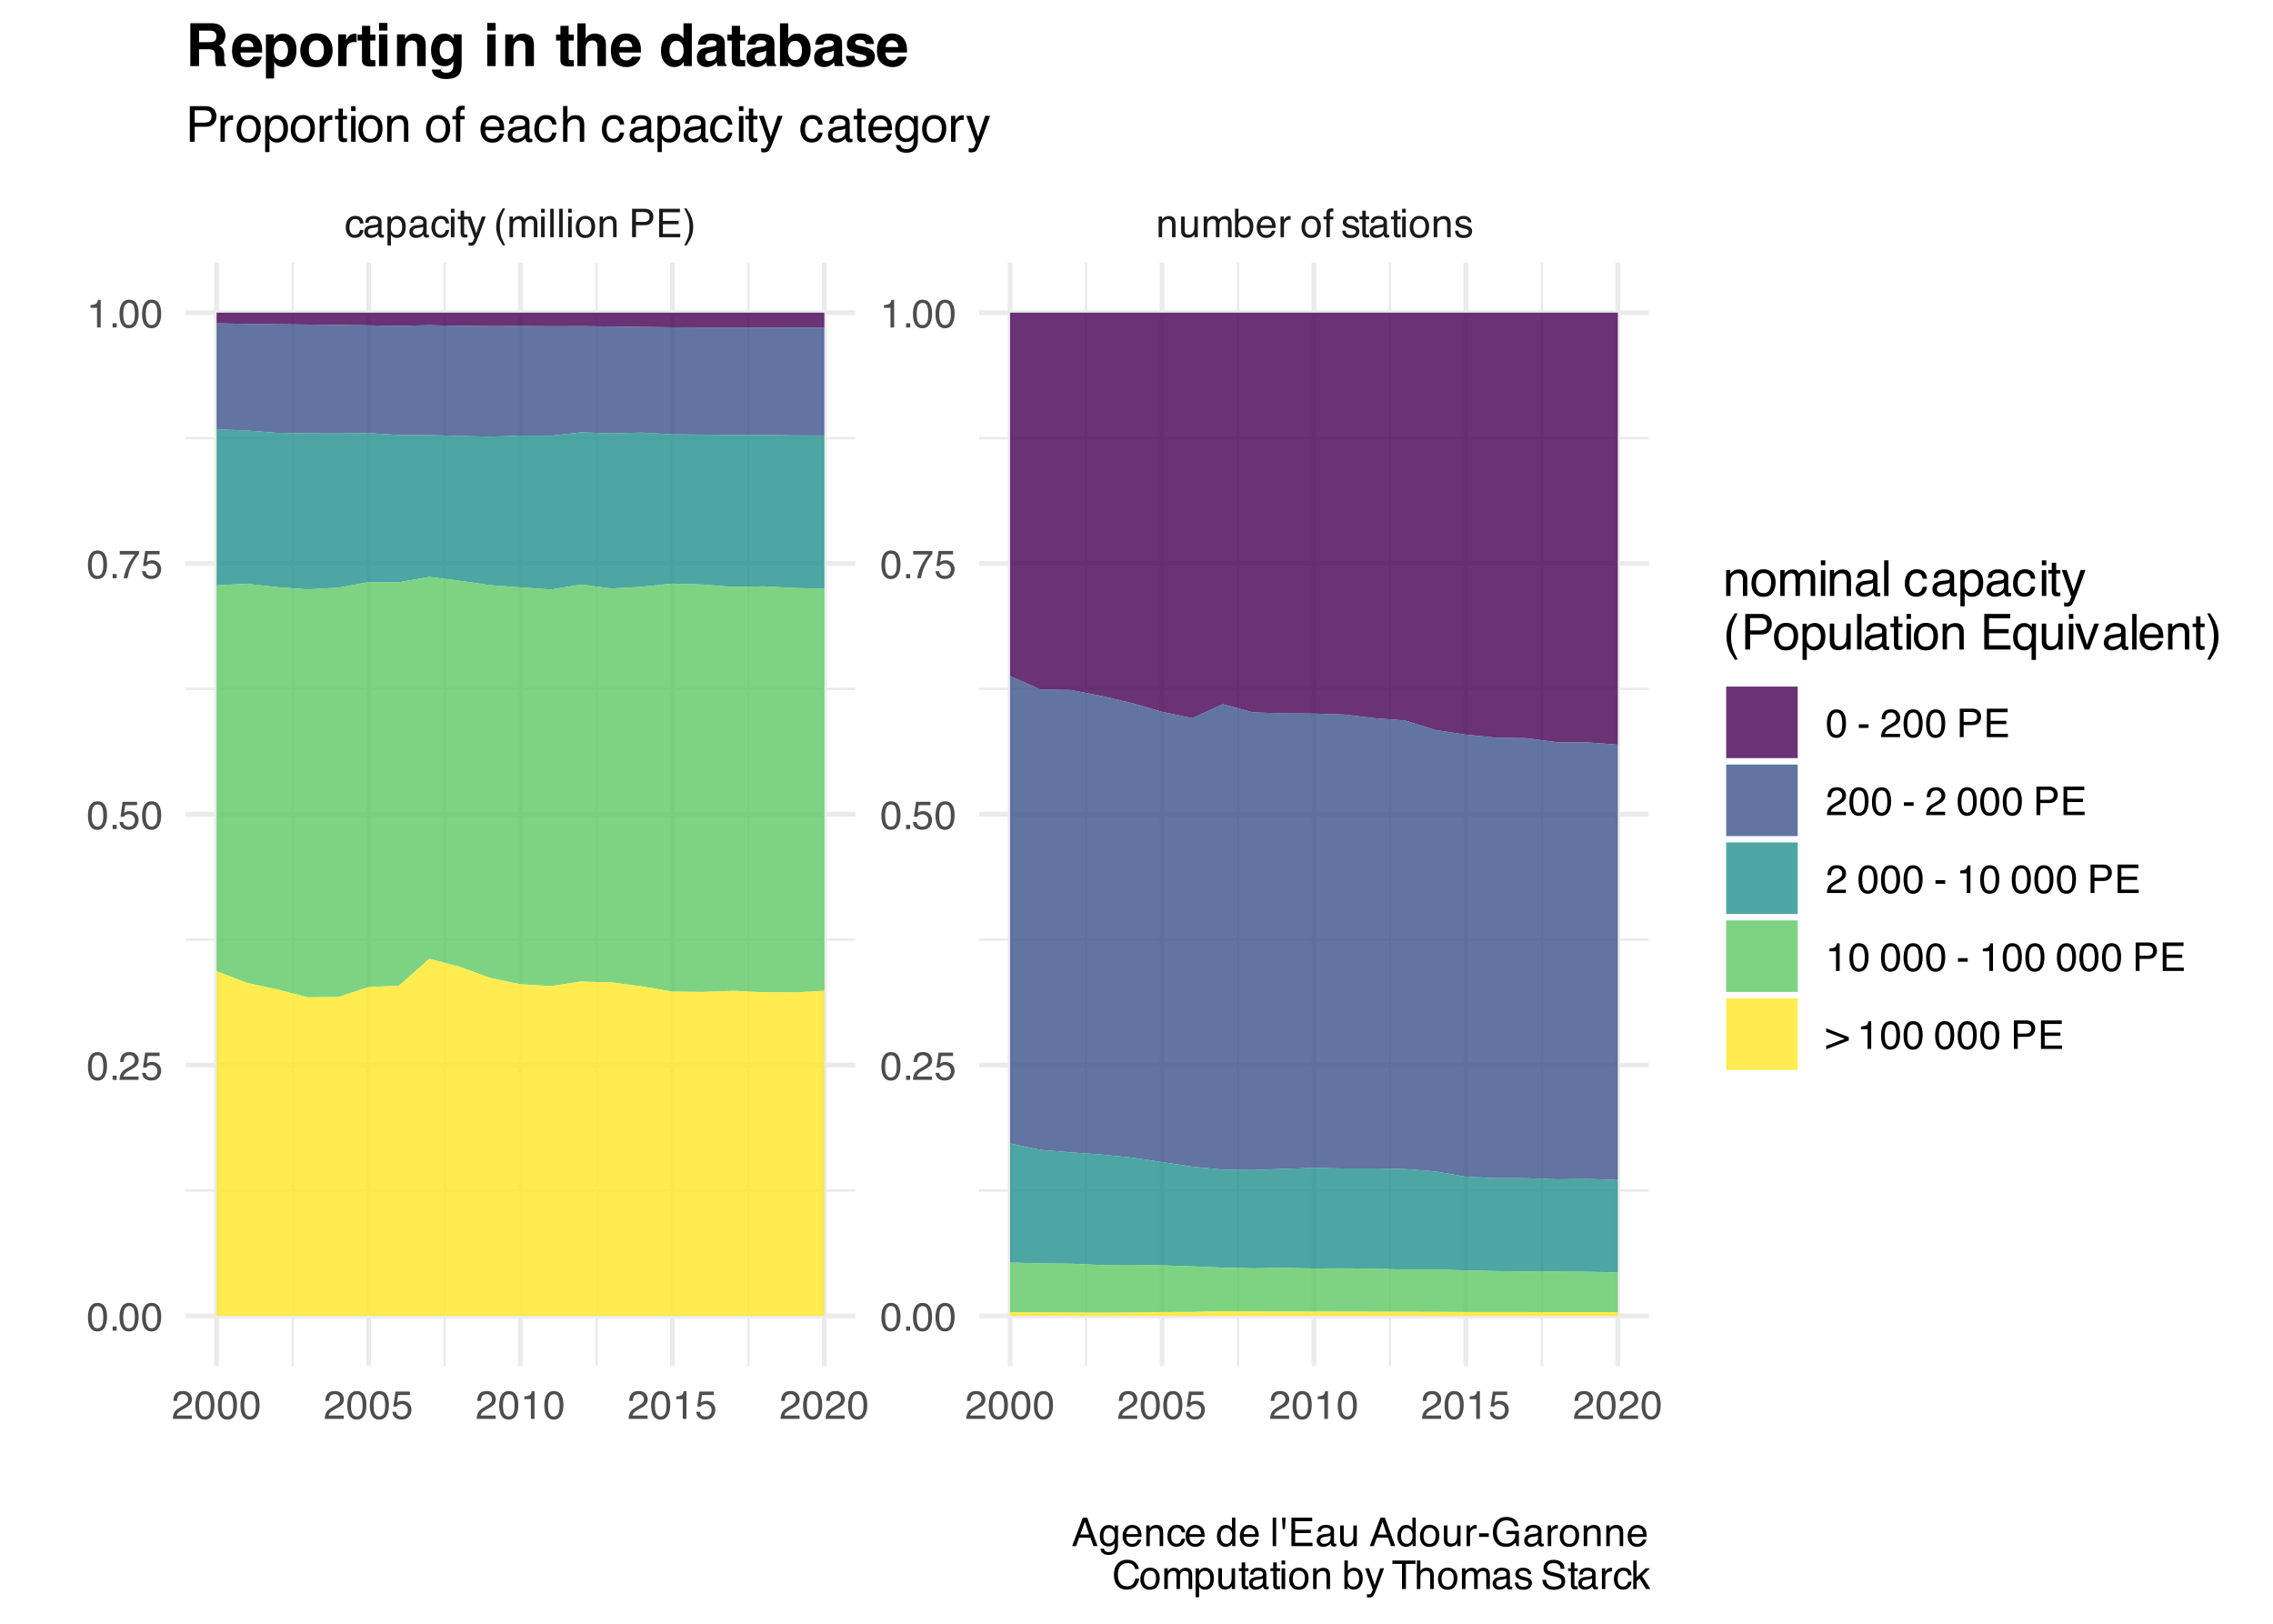 <?xml version="1.0" encoding="UTF-8"?>
<svg xmlns="http://www.w3.org/2000/svg" xmlns:xlink="http://www.w3.org/1999/xlink" width="504" height="360" viewBox="0 0 504 360">
<defs>
<g>
<g id="glyph-0-0">
<path d="M 0.281 0 L 0.281 -6.312 L 5.297 -6.312 L 5.297 0 Z M 4.5 -0.797 L 4.5 -5.516 L 1.078 -5.516 L 1.078 -0.797 Z M 4.5 -0.797 "/>
</g>
<g id="glyph-0-1">
<path d="M 2.344 -4.734 C 2.863 -4.734 3.285 -4.609 3.609 -4.359 C 3.93 -4.109 4.125 -3.672 4.188 -3.047 L 3.438 -3.047 C 3.395 -3.336 3.289 -3.578 3.125 -3.766 C 2.957 -3.953 2.695 -4.047 2.344 -4.047 C 1.852 -4.047 1.5 -3.801 1.281 -3.312 C 1.145 -3.008 1.078 -2.629 1.078 -2.172 C 1.078 -1.703 1.172 -1.312 1.359 -1 C 1.555 -0.688 1.867 -0.531 2.297 -0.531 C 2.609 -0.531 2.859 -0.625 3.047 -0.812 C 3.234 -1.008 3.363 -1.281 3.438 -1.625 L 4.188 -1.625 C 4.102 -1.02 3.891 -0.57 3.547 -0.281 C 3.203 0 2.766 0.141 2.234 0.141 C 1.629 0.141 1.145 -0.078 0.781 -0.516 C 0.426 -0.961 0.25 -1.516 0.25 -2.172 C 0.25 -2.984 0.445 -3.613 0.844 -4.062 C 1.238 -4.508 1.738 -4.734 2.344 -4.734 Z M 2.219 -4.719 Z M 2.219 -4.719 "/>
</g>
<g id="glyph-0-2">
<path d="M 1.156 -1.219 C 1.156 -1 1.238 -0.82 1.406 -0.688 C 1.57 -0.562 1.766 -0.5 1.984 -0.5 C 2.254 -0.5 2.52 -0.562 2.781 -0.688 C 3.207 -0.895 3.422 -1.238 3.422 -1.719 L 3.422 -2.344 C 3.328 -2.281 3.203 -2.227 3.047 -2.188 C 2.898 -2.145 2.754 -2.117 2.609 -2.109 L 2.141 -2.047 C 1.867 -2.004 1.66 -1.945 1.516 -1.875 C 1.273 -1.738 1.156 -1.52 1.156 -1.219 Z M 3.031 -2.781 C 3.207 -2.812 3.328 -2.891 3.391 -3.016 C 3.422 -3.078 3.438 -3.176 3.438 -3.312 C 3.438 -3.57 3.344 -3.758 3.156 -3.875 C 2.969 -4 2.703 -4.062 2.359 -4.062 C 1.953 -4.062 1.664 -3.953 1.5 -3.734 C 1.406 -3.609 1.344 -3.43 1.312 -3.203 L 0.594 -3.203 C 0.602 -3.766 0.785 -4.156 1.141 -4.375 C 1.492 -4.602 1.906 -4.719 2.375 -4.719 C 2.914 -4.719 3.352 -4.613 3.688 -4.406 C 4.02 -4.195 4.188 -3.875 4.188 -3.438 L 4.188 -0.797 C 4.188 -0.711 4.203 -0.645 4.234 -0.594 C 4.273 -0.551 4.348 -0.531 4.453 -0.531 C 4.484 -0.531 4.52 -0.531 4.562 -0.531 C 4.602 -0.531 4.648 -0.535 4.703 -0.547 L 4.703 0.016 C 4.578 0.055 4.484 0.078 4.422 0.078 C 4.359 0.086 4.273 0.094 4.172 0.094 C 3.898 0.094 3.707 0 3.594 -0.188 C 3.531 -0.281 3.484 -0.422 3.453 -0.609 C 3.297 -0.398 3.07 -0.219 2.781 -0.062 C 2.488 0.082 2.16 0.156 1.797 0.156 C 1.367 0.156 1.02 0.023 0.75 -0.234 C 0.488 -0.492 0.359 -0.816 0.359 -1.203 C 0.359 -1.629 0.488 -1.957 0.75 -2.188 C 1.02 -2.426 1.367 -2.578 1.797 -2.641 Z M 2.391 -4.719 Z M 2.391 -4.719 "/>
</g>
<g id="glyph-0-3">
<path d="M 2.516 -0.516 C 2.867 -0.516 3.164 -0.664 3.406 -0.969 C 3.645 -1.27 3.766 -1.723 3.766 -2.328 C 3.766 -2.691 3.711 -3.004 3.609 -3.266 C 3.41 -3.773 3.047 -4.031 2.516 -4.031 C 1.973 -4.031 1.602 -3.766 1.406 -3.234 C 1.301 -2.941 1.25 -2.578 1.25 -2.141 C 1.25 -1.785 1.301 -1.484 1.406 -1.234 C 1.602 -0.754 1.973 -0.516 2.516 -0.516 Z M 0.5 -4.578 L 1.266 -4.578 L 1.266 -3.969 C 1.41 -4.176 1.578 -4.336 1.766 -4.453 C 2.023 -4.629 2.332 -4.719 2.688 -4.719 C 3.207 -4.719 3.648 -4.516 4.016 -4.109 C 4.379 -3.711 4.562 -3.145 4.562 -2.406 C 4.562 -1.395 4.297 -0.676 3.766 -0.25 C 3.43 0.02 3.047 0.156 2.609 0.156 C 2.266 0.156 1.973 0.078 1.734 -0.078 C 1.598 -0.16 1.445 -0.305 1.281 -0.516 L 1.281 1.828 L 0.5 1.828 Z M 0.5 -4.578 "/>
</g>
<g id="glyph-0-4">
<path d="M 0.562 -4.578 L 1.359 -4.578 L 1.359 0 L 0.562 0 Z M 0.562 -6.312 L 1.359 -6.312 L 1.359 -5.438 L 0.562 -5.438 Z M 0.562 -6.312 "/>
</g>
<g id="glyph-0-5">
<path d="M 0.719 -5.891 L 1.5 -5.891 L 1.5 -4.594 L 2.234 -4.594 L 2.234 -3.969 L 1.5 -3.969 L 1.5 -0.969 C 1.5 -0.801 1.555 -0.691 1.672 -0.641 C 1.723 -0.609 1.82 -0.594 1.969 -0.594 C 2 -0.594 2.035 -0.594 2.078 -0.594 C 2.129 -0.594 2.18 -0.598 2.234 -0.609 L 2.234 0 C 2.148 0.02 2.055 0.035 1.953 0.047 C 1.859 0.066 1.758 0.078 1.656 0.078 C 1.289 0.078 1.039 -0.016 0.906 -0.203 C 0.781 -0.391 0.719 -0.629 0.719 -0.922 L 0.719 -3.969 L 0.094 -3.969 L 0.094 -4.594 L 0.719 -4.594 Z M 0.719 -5.891 "/>
</g>
<g id="glyph-0-6">
<path d="M 3.438 -4.594 L 4.297 -4.594 C 4.18 -4.301 3.938 -3.629 3.562 -2.578 C 3.289 -1.785 3.055 -1.145 2.859 -0.656 C 2.41 0.52 2.094 1.238 1.906 1.5 C 1.727 1.758 1.414 1.891 0.969 1.891 C 0.863 1.891 0.781 1.883 0.719 1.875 C 0.664 1.863 0.594 1.848 0.5 1.828 L 0.5 1.125 C 0.633 1.156 0.734 1.176 0.797 1.188 C 0.859 1.195 0.91 1.203 0.953 1.203 C 1.098 1.203 1.203 1.176 1.266 1.125 C 1.336 1.082 1.395 1.023 1.438 0.953 C 1.457 0.93 1.508 0.812 1.594 0.594 C 1.688 0.383 1.754 0.234 1.797 0.141 L 0.094 -4.594 L 0.969 -4.594 L 2.203 -0.859 Z M 2.188 -4.719 Z M 2.188 -4.719 "/>
</g>
<g id="glyph-0-7">
</g>
<g id="glyph-0-8">
<path d="M 2.609 -6.406 C 2.148 -5.539 1.859 -4.898 1.734 -4.484 C 1.523 -3.859 1.422 -3.133 1.422 -2.312 C 1.422 -1.477 1.535 -0.719 1.766 -0.031 C 1.91 0.383 2.191 0.992 2.609 1.797 L 2.094 1.797 C 1.676 1.141 1.414 0.723 1.312 0.547 C 1.219 0.367 1.113 0.125 1 -0.188 C 0.832 -0.613 0.719 -1.066 0.656 -1.547 C 0.625 -1.797 0.609 -2.035 0.609 -2.266 C 0.609 -3.109 0.742 -3.859 1.016 -4.516 C 1.18 -4.941 1.531 -5.57 2.062 -6.406 Z M 2.609 -6.406 "/>
</g>
<g id="glyph-0-9">
<path d="M 0.562 -4.594 L 1.328 -4.594 L 1.328 -3.953 C 1.516 -4.172 1.68 -4.332 1.828 -4.438 C 2.086 -4.613 2.379 -4.703 2.703 -4.703 C 3.066 -4.703 3.359 -4.613 3.578 -4.438 C 3.703 -4.332 3.816 -4.18 3.922 -3.984 C 4.098 -4.223 4.301 -4.398 4.531 -4.516 C 4.758 -4.641 5.02 -4.703 5.312 -4.703 C 5.926 -4.703 6.348 -4.477 6.578 -4.031 C 6.691 -3.789 6.75 -3.469 6.75 -3.062 L 6.75 0 L 5.953 0 L 5.953 -3.203 C 5.953 -3.504 5.875 -3.711 5.719 -3.828 C 5.57 -3.941 5.383 -4 5.156 -4 C 4.852 -4 4.594 -3.895 4.375 -3.688 C 4.156 -3.488 4.047 -3.148 4.047 -2.672 L 4.047 0 L 3.266 0 L 3.266 -3 C 3.266 -3.312 3.227 -3.539 3.156 -3.688 C 3.039 -3.895 2.82 -4 2.5 -4 C 2.207 -4 1.941 -3.883 1.703 -3.656 C 1.461 -3.438 1.344 -3.031 1.344 -2.438 L 1.344 0 L 0.562 0 Z M 0.562 -4.594 "/>
</g>
<g id="glyph-0-10">
<path d="M 0.594 -6.312 L 1.359 -6.312 L 1.359 0 L 0.594 0 Z M 0.594 -6.312 "/>
</g>
<g id="glyph-0-11">
<path d="M 2.391 -0.5 C 2.898 -0.5 3.25 -0.691 3.438 -1.078 C 3.633 -1.461 3.734 -1.895 3.734 -2.375 C 3.734 -2.801 3.664 -3.148 3.531 -3.422 C 3.312 -3.848 2.938 -4.062 2.406 -4.062 C 1.926 -4.062 1.578 -3.879 1.359 -3.516 C 1.148 -3.16 1.047 -2.727 1.047 -2.219 C 1.047 -1.727 1.148 -1.316 1.359 -0.984 C 1.578 -0.66 1.922 -0.5 2.391 -0.5 Z M 2.422 -4.734 C 3.016 -4.734 3.516 -4.535 3.922 -4.141 C 4.336 -3.742 4.547 -3.16 4.547 -2.391 C 4.547 -1.648 4.363 -1.035 4 -0.547 C 3.633 -0.066 3.07 0.172 2.312 0.172 C 1.688 0.172 1.188 -0.039 0.812 -0.469 C 0.438 -0.895 0.25 -1.473 0.25 -2.203 C 0.25 -2.973 0.445 -3.586 0.844 -4.047 C 1.238 -4.504 1.766 -4.734 2.422 -4.734 Z M 2.391 -4.719 Z M 2.391 -4.719 "/>
</g>
<g id="glyph-0-12">
<path d="M 0.562 -4.594 L 1.297 -4.594 L 1.297 -3.953 C 1.516 -4.211 1.742 -4.398 1.984 -4.516 C 2.234 -4.641 2.508 -4.703 2.812 -4.703 C 3.457 -4.703 3.895 -4.473 4.125 -4.016 C 4.25 -3.766 4.312 -3.41 4.312 -2.953 L 4.312 0 L 3.531 0 L 3.531 -2.906 C 3.531 -3.176 3.488 -3.398 3.406 -3.578 C 3.27 -3.859 3.02 -4 2.656 -4 C 2.477 -4 2.328 -3.984 2.203 -3.953 C 1.992 -3.891 1.812 -3.766 1.656 -3.578 C 1.52 -3.422 1.43 -3.258 1.391 -3.094 C 1.359 -2.938 1.344 -2.707 1.344 -2.406 L 1.344 0 L 0.562 0 Z M 2.391 -4.719 Z M 2.391 -4.719 "/>
</g>
<g id="glyph-0-13">
<path d="M 0.75 -6.312 L 3.594 -6.312 C 4.156 -6.312 4.609 -6.148 4.953 -5.828 C 5.297 -5.516 5.469 -5.07 5.469 -4.5 C 5.469 -4.008 5.312 -3.582 5 -3.219 C 4.695 -2.852 4.227 -2.672 3.594 -2.672 L 1.609 -2.672 L 1.609 0 L 0.75 0 Z M 4.594 -4.5 C 4.594 -4.957 4.422 -5.27 4.078 -5.438 C 3.891 -5.531 3.633 -5.578 3.312 -5.578 L 1.609 -5.578 L 1.609 -3.391 L 3.312 -3.391 C 3.695 -3.391 4.004 -3.469 4.234 -3.625 C 4.473 -3.789 4.594 -4.082 4.594 -4.5 Z M 4.594 -4.5 "/>
</g>
<g id="glyph-0-14">
<path d="M 0.75 -6.312 L 5.359 -6.312 L 5.359 -5.531 L 1.578 -5.531 L 1.578 -3.625 L 5.062 -3.625 L 5.062 -2.891 L 1.578 -2.891 L 1.578 -0.75 L 5.422 -0.75 L 5.422 0 L 0.75 0 Z M 3.078 -6.312 Z M 3.078 -6.312 "/>
</g>
<g id="glyph-0-15">
<path d="M 0.312 1.797 C 0.758 0.91 1.051 0.266 1.188 -0.141 C 1.383 -0.754 1.484 -1.477 1.484 -2.312 C 1.484 -3.133 1.367 -3.891 1.141 -4.578 C 0.992 -5.004 0.711 -5.613 0.297 -6.406 L 0.812 -6.406 C 1.25 -5.707 1.516 -5.273 1.609 -5.109 C 1.703 -4.941 1.805 -4.711 1.922 -4.422 C 2.055 -4.066 2.148 -3.711 2.203 -3.359 C 2.266 -3.016 2.297 -2.68 2.297 -2.359 C 2.297 -1.516 2.16 -0.758 1.891 -0.094 C 1.723 0.332 1.375 0.961 0.844 1.797 Z M 0.312 1.797 "/>
</g>
<g id="glyph-0-16">
<path d="M 1.344 -4.594 L 1.344 -1.547 C 1.344 -1.305 1.379 -1.113 1.453 -0.969 C 1.586 -0.695 1.844 -0.562 2.219 -0.562 C 2.758 -0.562 3.125 -0.801 3.312 -1.281 C 3.426 -1.539 3.484 -1.895 3.484 -2.344 L 3.484 -4.594 L 4.25 -4.594 L 4.25 0 L 3.516 0 L 3.531 -0.672 C 3.426 -0.504 3.301 -0.359 3.156 -0.234 C 2.863 0.004 2.504 0.125 2.078 0.125 C 1.422 0.125 0.977 -0.094 0.75 -0.531 C 0.613 -0.77 0.547 -1.082 0.547 -1.469 L 0.547 -4.594 Z M 2.406 -4.719 Z M 2.406 -4.719 "/>
</g>
<g id="glyph-0-17">
<path d="M 0.5 -6.328 L 1.266 -6.328 L 1.266 -4.047 C 1.43 -4.266 1.629 -4.43 1.859 -4.547 C 2.098 -4.66 2.352 -4.719 2.625 -4.719 C 3.195 -4.719 3.66 -4.52 4.016 -4.125 C 4.379 -3.738 4.562 -3.16 4.562 -2.391 C 4.562 -1.66 4.383 -1.055 4.031 -0.578 C 3.676 -0.098 3.188 0.141 2.562 0.141 C 2.219 0.141 1.922 0.055 1.672 -0.109 C 1.535 -0.203 1.383 -0.363 1.219 -0.594 L 1.219 0 L 0.5 0 Z M 2.516 -0.531 C 2.93 -0.531 3.242 -0.695 3.453 -1.031 C 3.66 -1.363 3.766 -1.801 3.766 -2.344 C 3.766 -2.832 3.66 -3.234 3.453 -3.547 C 3.242 -3.867 2.938 -4.031 2.531 -4.031 C 2.188 -4.031 1.879 -3.898 1.609 -3.641 C 1.348 -3.379 1.219 -2.945 1.219 -2.344 C 1.219 -1.914 1.27 -1.566 1.375 -1.297 C 1.582 -0.785 1.961 -0.531 2.516 -0.531 Z M 2.516 -0.531 "/>
</g>
<g id="glyph-0-18">
<path d="M 2.484 -4.703 C 2.805 -4.703 3.117 -4.625 3.422 -4.469 C 3.734 -4.32 3.969 -4.125 4.125 -3.875 C 4.281 -3.645 4.383 -3.375 4.438 -3.062 C 4.488 -2.852 4.516 -2.516 4.516 -2.047 L 1.141 -2.047 C 1.148 -1.586 1.258 -1.211 1.469 -0.922 C 1.676 -0.641 1.992 -0.5 2.422 -0.5 C 2.828 -0.5 3.148 -0.633 3.391 -0.906 C 3.523 -1.062 3.625 -1.238 3.688 -1.438 L 4.453 -1.438 C 4.43 -1.27 4.363 -1.082 4.25 -0.875 C 4.133 -0.664 4.004 -0.5 3.859 -0.375 C 3.629 -0.145 3.344 0.008 3 0.094 C 2.812 0.133 2.598 0.156 2.359 0.156 C 1.785 0.156 1.301 -0.051 0.906 -0.469 C 0.508 -0.883 0.312 -1.469 0.312 -2.219 C 0.312 -2.945 0.508 -3.539 0.906 -4 C 1.312 -4.469 1.836 -4.703 2.484 -4.703 Z M 3.719 -2.672 C 3.688 -3.004 3.613 -3.27 3.5 -3.469 C 3.281 -3.844 2.926 -4.031 2.438 -4.031 C 2.082 -4.031 1.785 -3.898 1.547 -3.641 C 1.305 -3.391 1.176 -3.066 1.156 -2.672 Z M 2.406 -4.719 Z M 2.406 -4.719 "/>
</g>
<g id="glyph-0-19">
<path d="M 0.594 -4.594 L 1.328 -4.594 L 1.328 -3.812 C 1.379 -3.957 1.523 -4.141 1.766 -4.359 C 2.004 -4.586 2.273 -4.703 2.578 -4.703 C 2.586 -4.703 2.609 -4.695 2.641 -4.688 C 2.68 -4.688 2.742 -4.688 2.828 -4.688 L 2.828 -3.859 C 2.773 -3.867 2.727 -3.875 2.688 -3.875 C 2.656 -3.883 2.617 -3.891 2.578 -3.891 C 2.18 -3.891 1.879 -3.766 1.672 -3.516 C 1.461 -3.266 1.359 -2.973 1.359 -2.641 L 1.359 0 L 0.594 0 Z M 0.594 -4.594 "/>
</g>
<g id="glyph-0-20">
<path d="M 0.766 -5.297 C 0.773 -5.617 0.828 -5.852 0.922 -6 C 1.109 -6.27 1.457 -6.406 1.969 -6.406 C 2.02 -6.406 2.07 -6.398 2.125 -6.391 C 2.176 -6.391 2.234 -6.391 2.297 -6.391 L 2.297 -5.672 C 2.211 -5.68 2.156 -5.688 2.125 -5.688 C 2.094 -5.688 2.055 -5.688 2.016 -5.688 C 1.785 -5.688 1.645 -5.625 1.594 -5.5 C 1.551 -5.383 1.531 -5.078 1.531 -4.578 L 2.297 -4.578 L 2.297 -3.969 L 1.531 -3.969 L 1.531 0 L 0.766 0 L 0.766 -3.969 L 0.125 -3.969 L 0.125 -4.578 L 0.766 -4.578 Z M 0.766 -5.297 "/>
</g>
<g id="glyph-0-21">
<path d="M 1.031 -1.438 C 1.051 -1.188 1.113 -0.988 1.219 -0.844 C 1.414 -0.602 1.754 -0.484 2.234 -0.484 C 2.516 -0.484 2.766 -0.539 2.984 -0.656 C 3.203 -0.781 3.312 -0.973 3.312 -1.234 C 3.312 -1.43 3.223 -1.582 3.047 -1.688 C 2.941 -1.75 2.723 -1.82 2.391 -1.906 L 1.781 -2.062 C 1.383 -2.164 1.094 -2.273 0.906 -2.391 C 0.57 -2.598 0.406 -2.891 0.406 -3.266 C 0.406 -3.691 0.562 -4.039 0.875 -4.312 C 1.195 -4.582 1.617 -4.719 2.141 -4.719 C 2.836 -4.719 3.336 -4.516 3.641 -4.109 C 3.836 -3.848 3.93 -3.57 3.922 -3.281 L 3.203 -3.281 C 3.18 -3.457 3.117 -3.613 3.016 -3.75 C 2.836 -3.957 2.531 -4.062 2.094 -4.062 C 1.801 -4.062 1.578 -4.004 1.422 -3.891 C 1.273 -3.773 1.203 -3.629 1.203 -3.453 C 1.203 -3.254 1.301 -3.094 1.5 -2.969 C 1.613 -2.895 1.781 -2.832 2 -2.781 L 2.516 -2.656 C 3.066 -2.52 3.438 -2.391 3.625 -2.266 C 3.926 -2.066 4.078 -1.754 4.078 -1.328 C 4.078 -0.922 3.922 -0.566 3.609 -0.266 C 3.305 0.023 2.832 0.172 2.188 0.172 C 1.508 0.172 1.023 0.02 0.734 -0.281 C 0.453 -0.594 0.301 -0.977 0.281 -1.438 Z M 2.172 -4.719 Z M 2.172 -4.719 "/>
</g>
<g id="glyph-0-22">
<path d="M 0.281 0 C 0.301 -0.531 0.406 -0.988 0.594 -1.375 C 0.789 -1.77 1.164 -2.129 1.719 -2.453 L 2.547 -2.922 C 2.91 -3.141 3.164 -3.328 3.312 -3.484 C 3.551 -3.711 3.672 -3.984 3.672 -4.297 C 3.672 -4.648 3.562 -4.93 3.344 -5.141 C 3.133 -5.359 2.848 -5.469 2.484 -5.469 C 1.961 -5.469 1.598 -5.266 1.391 -4.859 C 1.285 -4.648 1.227 -4.352 1.219 -3.969 L 0.422 -3.969 C 0.43 -4.5 0.531 -4.938 0.719 -5.281 C 1.051 -5.875 1.645 -6.172 2.5 -6.172 C 3.195 -6.172 3.707 -5.977 4.031 -5.594 C 4.363 -5.219 4.531 -4.797 4.531 -4.328 C 4.531 -3.836 4.352 -3.414 4 -3.062 C 3.801 -2.863 3.441 -2.617 2.922 -2.328 L 2.344 -2 C 2.062 -1.844 1.836 -1.695 1.672 -1.562 C 1.391 -1.312 1.211 -1.035 1.141 -0.734 L 4.5 -0.734 L 4.5 0 Z M 0.281 0 "/>
</g>
<g id="glyph-0-23">
<path d="M 2.375 -6.156 C 3.176 -6.156 3.754 -5.828 4.109 -5.172 C 4.379 -4.66 4.516 -3.961 4.516 -3.078 C 4.516 -2.242 4.391 -1.555 4.141 -1.016 C 3.785 -0.223 3.195 0.172 2.375 0.172 C 1.633 0.172 1.082 -0.148 0.719 -0.797 C 0.426 -1.328 0.281 -2.047 0.281 -2.953 C 0.281 -3.648 0.367 -4.25 0.547 -4.75 C 0.879 -5.688 1.488 -6.156 2.375 -6.156 Z M 2.375 -0.531 C 2.77 -0.531 3.086 -0.707 3.328 -1.062 C 3.566 -1.426 3.688 -2.086 3.688 -3.047 C 3.688 -3.754 3.598 -4.332 3.422 -4.781 C 3.254 -5.227 2.922 -5.453 2.422 -5.453 C 1.973 -5.453 1.641 -5.238 1.422 -4.812 C 1.211 -4.383 1.109 -3.754 1.109 -2.922 C 1.109 -2.297 1.176 -1.789 1.312 -1.406 C 1.52 -0.82 1.875 -0.531 2.375 -0.531 Z M 2.375 -0.531 "/>
</g>
<g id="glyph-0-24">
<path d="M 1.094 -1.562 C 1.133 -1.125 1.336 -0.82 1.703 -0.656 C 1.879 -0.57 2.094 -0.531 2.344 -0.531 C 2.801 -0.531 3.141 -0.676 3.359 -0.969 C 3.578 -1.258 3.688 -1.582 3.688 -1.938 C 3.688 -2.363 3.555 -2.691 3.297 -2.922 C 3.035 -3.16 2.719 -3.281 2.344 -3.281 C 2.082 -3.281 1.852 -3.227 1.656 -3.125 C 1.469 -3.02 1.305 -2.879 1.172 -2.703 L 0.5 -2.734 L 0.969 -6.047 L 4.172 -6.047 L 4.172 -5.297 L 1.562 -5.297 L 1.297 -3.594 C 1.43 -3.695 1.566 -3.773 1.703 -3.828 C 1.93 -3.93 2.195 -3.984 2.5 -3.984 C 3.062 -3.984 3.535 -3.801 3.922 -3.438 C 4.316 -3.07 4.516 -2.609 4.516 -2.047 C 4.516 -1.461 4.332 -0.945 3.969 -0.5 C 3.613 -0.062 3.047 0.156 2.266 0.156 C 1.754 0.156 1.305 0.016 0.922 -0.266 C 0.547 -0.547 0.332 -0.977 0.281 -1.562 Z M 1.094 -1.562 "/>
</g>
<g id="glyph-0-25">
<path d="M 0.844 -4.359 L 0.844 -4.953 C 1.395 -5.004 1.781 -5.094 2 -5.219 C 2.227 -5.344 2.395 -5.645 2.5 -6.125 L 3.109 -6.125 L 3.109 0 L 2.297 0 L 2.297 -4.359 Z M 0.844 -4.359 "/>
</g>
<g id="glyph-0-26">
<path d="M 0.75 -0.938 L 1.656 -0.938 L 1.656 0 L 0.75 0 Z M 0.75 -0.938 "/>
</g>
<g id="glyph-0-27">
<path d="M 4.594 -6.047 L 4.594 -5.375 C 4.395 -5.176 4.129 -4.836 3.797 -4.359 C 3.473 -3.891 3.188 -3.379 2.938 -2.828 C 2.688 -2.297 2.5 -1.812 2.375 -1.375 C 2.289 -1.082 2.18 -0.625 2.047 0 L 1.203 0 C 1.391 -1.176 1.816 -2.344 2.484 -3.5 C 2.879 -4.188 3.289 -4.773 3.719 -5.266 L 0.328 -5.266 L 0.328 -6.047 Z M 4.594 -6.047 "/>
</g>
<g id="glyph-0-28">
<path d="M 0.359 -2.844 L 2.516 -2.844 L 2.516 -2.047 L 0.359 -2.047 Z M 0.359 -2.844 "/>
</g>
<g id="glyph-0-29">
<path d="M 5.141 -1.875 L 0.125 0.078 L 0.125 -0.688 L 4.219 -2.25 L 0.125 -3.797 L 0.125 -4.562 L 5.141 -2.609 Z M 5.141 -1.875 "/>
</g>
<g id="glyph-0-30">
<path d="M 3.906 -2.578 L 2.953 -5.375 L 1.938 -2.578 Z M 2.5 -6.312 L 3.469 -6.312 L 5.766 0 L 4.828 0 L 4.188 -1.891 L 1.688 -1.891 L 1 0 L 0.125 0 Z M 2.5 -6.312 "/>
</g>
<g id="glyph-0-31">
<path d="M 2.188 -4.688 C 2.551 -4.688 2.867 -4.598 3.141 -4.422 C 3.285 -4.316 3.43 -4.172 3.578 -3.984 L 3.578 -4.562 L 4.297 -4.562 L 4.297 -0.375 C 4.297 0.207 4.207 0.672 4.031 1.016 C 3.719 1.641 3.113 1.953 2.219 1.953 C 1.727 1.953 1.312 1.836 0.969 1.609 C 0.633 1.391 0.445 1.047 0.406 0.578 L 1.188 0.578 C 1.227 0.773 1.301 0.93 1.406 1.047 C 1.582 1.223 1.859 1.312 2.234 1.312 C 2.828 1.312 3.219 1.098 3.406 0.672 C 3.508 0.43 3.555 -0.004 3.547 -0.641 C 3.391 -0.398 3.203 -0.223 2.984 -0.109 C 2.773 0.004 2.488 0.062 2.125 0.062 C 1.633 0.062 1.203 -0.113 0.828 -0.469 C 0.453 -0.82 0.266 -1.41 0.266 -2.234 C 0.266 -3.004 0.453 -3.602 0.828 -4.031 C 1.203 -4.469 1.656 -4.688 2.188 -4.688 Z M 3.578 -2.312 C 3.578 -2.883 3.457 -3.305 3.219 -3.578 C 2.988 -3.859 2.691 -4 2.328 -4 C 1.785 -4 1.414 -3.742 1.219 -3.234 C 1.113 -2.961 1.062 -2.609 1.062 -2.172 C 1.062 -1.648 1.164 -1.254 1.375 -0.984 C 1.582 -0.711 1.863 -0.578 2.219 -0.578 C 2.77 -0.578 3.16 -0.828 3.391 -1.328 C 3.516 -1.609 3.578 -1.938 3.578 -2.312 Z M 2.281 -4.719 Z M 2.281 -4.719 "/>
</g>
<g id="glyph-0-32">
<path d="M 1.062 -2.25 C 1.062 -1.75 1.164 -1.332 1.375 -1 C 1.582 -0.676 1.914 -0.516 2.375 -0.516 C 2.727 -0.516 3.02 -0.664 3.25 -0.969 C 3.488 -1.281 3.609 -1.723 3.609 -2.297 C 3.609 -2.879 3.488 -3.305 3.25 -3.578 C 3.008 -3.859 2.711 -4 2.359 -4 C 1.973 -4 1.66 -3.848 1.422 -3.547 C 1.18 -3.254 1.062 -2.82 1.062 -2.25 Z M 2.219 -4.688 C 2.57 -4.688 2.867 -4.609 3.109 -4.453 C 3.242 -4.367 3.398 -4.219 3.578 -4 L 3.578 -6.328 L 4.312 -6.328 L 4.312 0 L 3.625 0 L 3.625 -0.641 C 3.438 -0.359 3.219 -0.156 2.969 -0.031 C 2.727 0.094 2.453 0.156 2.141 0.156 C 1.617 0.156 1.172 -0.055 0.797 -0.484 C 0.422 -0.91 0.234 -1.484 0.234 -2.203 C 0.234 -2.867 0.406 -3.445 0.75 -3.938 C 1.094 -4.438 1.582 -4.688 2.219 -4.688 Z M 2.219 -4.688 "/>
</g>
<g id="glyph-0-33">
<path d="M 1.453 -6.312 L 1.312 -3.781 L 0.812 -3.781 L 0.672 -6.312 Z M 1.453 -6.312 "/>
</g>
<g id="glyph-0-34">
<path d="M 3.391 -6.469 C 3.984 -6.469 4.5 -6.352 4.938 -6.125 C 5.562 -5.801 5.945 -5.227 6.094 -4.406 L 5.234 -4.406 C 5.129 -4.863 4.914 -5.195 4.594 -5.406 C 4.27 -5.613 3.863 -5.719 3.375 -5.719 C 2.789 -5.719 2.297 -5.5 1.891 -5.062 C 1.492 -4.625 1.297 -3.973 1.297 -3.109 C 1.297 -2.359 1.461 -1.742 1.797 -1.266 C 2.129 -0.797 2.664 -0.562 3.406 -0.562 C 3.977 -0.562 4.445 -0.727 4.812 -1.062 C 5.188 -1.395 5.379 -1.93 5.391 -2.672 L 3.422 -2.672 L 3.422 -3.375 L 6.188 -3.375 L 6.188 0 L 5.641 0 L 5.438 -0.812 C 5.145 -0.488 4.891 -0.27 4.672 -0.156 C 4.297 0.062 3.816 0.172 3.234 0.172 C 2.484 0.172 1.844 -0.07 1.312 -0.562 C 0.719 -1.164 0.422 -2 0.422 -3.062 C 0.422 -4.113 0.707 -4.953 1.281 -5.578 C 1.82 -6.172 2.523 -6.469 3.391 -6.469 Z M 3.25 -6.484 Z M 3.25 -6.484 "/>
</g>
<g id="glyph-0-35">
<path d="M 3.328 -6.484 C 4.129 -6.484 4.75 -6.27 5.188 -5.844 C 5.625 -5.426 5.867 -4.953 5.922 -4.422 L 5.094 -4.422 C 5 -4.828 4.812 -5.145 4.531 -5.375 C 4.25 -5.613 3.852 -5.734 3.344 -5.734 C 2.719 -5.734 2.211 -5.516 1.828 -5.078 C 1.453 -4.641 1.266 -3.973 1.266 -3.078 C 1.266 -2.336 1.438 -1.738 1.781 -1.281 C 2.125 -0.82 2.633 -0.594 3.312 -0.594 C 3.945 -0.594 4.43 -0.832 4.766 -1.312 C 4.93 -1.57 5.062 -1.906 5.156 -2.312 L 5.984 -2.312 C 5.91 -1.656 5.664 -1.102 5.25 -0.656 C 4.75 -0.113 4.07 0.156 3.219 0.156 C 2.488 0.156 1.875 -0.062 1.375 -0.5 C 0.719 -1.094 0.391 -2 0.391 -3.219 C 0.391 -4.156 0.633 -4.922 1.125 -5.516 C 1.656 -6.16 2.391 -6.484 3.328 -6.484 Z M 3.156 -6.484 Z M 3.156 -6.484 "/>
</g>
<g id="glyph-0-36">
<path d="M 5.266 -6.312 L 5.266 -5.562 L 3.141 -5.562 L 3.141 0 L 2.266 0 L 2.266 -5.562 L 0.141 -5.562 L 0.141 -6.312 Z M 5.266 -6.312 "/>
</g>
<g id="glyph-0-37">
<path d="M 0.562 -6.328 L 1.344 -6.328 L 1.344 -3.984 C 1.52 -4.211 1.68 -4.375 1.828 -4.469 C 2.078 -4.633 2.391 -4.719 2.766 -4.719 C 3.43 -4.719 3.883 -4.484 4.125 -4.016 C 4.25 -3.754 4.312 -3.398 4.312 -2.953 L 4.312 0 L 3.516 0 L 3.516 -2.906 C 3.516 -3.238 3.473 -3.484 3.391 -3.641 C 3.254 -3.891 2.992 -4.016 2.609 -4.016 C 2.285 -4.016 1.992 -3.906 1.734 -3.688 C 1.473 -3.469 1.344 -3.051 1.344 -2.438 L 1.344 0 L 0.562 0 Z M 0.562 -6.328 "/>
</g>
<g id="glyph-0-38">
<path d="M 1.234 -2.031 C 1.254 -1.676 1.336 -1.383 1.484 -1.156 C 1.766 -0.738 2.266 -0.531 2.984 -0.531 C 3.305 -0.531 3.598 -0.578 3.859 -0.672 C 4.367 -0.848 4.625 -1.164 4.625 -1.625 C 4.625 -1.969 4.516 -2.211 4.297 -2.359 C 4.078 -2.504 3.738 -2.629 3.281 -2.734 L 2.422 -2.922 C 1.859 -3.055 1.461 -3.195 1.234 -3.344 C 0.836 -3.602 0.641 -4 0.641 -4.531 C 0.641 -5.094 0.832 -5.555 1.219 -5.922 C 1.613 -6.285 2.172 -6.469 2.891 -6.469 C 3.555 -6.469 4.117 -6.305 4.578 -5.984 C 5.035 -5.672 5.266 -5.16 5.266 -4.453 L 4.469 -4.453 C 4.426 -4.797 4.332 -5.055 4.188 -5.234 C 3.926 -5.566 3.484 -5.734 2.859 -5.734 C 2.359 -5.734 2 -5.625 1.781 -5.406 C 1.562 -5.195 1.453 -4.953 1.453 -4.672 C 1.453 -4.359 1.578 -4.133 1.828 -4 C 2.004 -3.906 2.391 -3.789 2.984 -3.656 L 3.859 -3.453 C 4.285 -3.348 4.617 -3.211 4.859 -3.047 C 5.254 -2.754 5.453 -2.328 5.453 -1.766 C 5.453 -1.066 5.195 -0.566 4.688 -0.266 C 4.188 0.035 3.598 0.188 2.922 0.188 C 2.141 0.188 1.523 -0.016 1.078 -0.422 C 0.629 -0.816 0.41 -1.352 0.422 -2.031 Z M 2.953 -6.484 Z M 2.953 -6.484 "/>
</g>
<g id="glyph-0-39">
<path d="M 0.547 -6.312 L 1.297 -6.312 L 1.297 -2.641 L 3.281 -4.594 L 4.266 -4.594 L 2.5 -2.875 L 4.359 0 L 3.375 0 L 1.938 -2.312 L 1.297 -1.734 L 1.297 0 L 0.547 0 Z M 0.547 -6.312 "/>
</g>
<g id="glyph-1-0">
<path d="M 0.359 0 L 0.359 -7.891 L 6.625 -7.891 L 6.625 0 Z M 5.625 -0.984 L 5.625 -6.906 L 1.344 -6.906 L 1.344 -0.984 Z M 5.625 -0.984 "/>
</g>
<g id="glyph-1-1">
<path d="M 0.703 -5.75 L 1.625 -5.75 L 1.625 -4.938 C 1.895 -5.27 2.18 -5.508 2.484 -5.656 C 2.797 -5.801 3.133 -5.875 3.5 -5.875 C 4.32 -5.875 4.875 -5.594 5.156 -5.031 C 5.312 -4.719 5.391 -4.27 5.391 -3.688 L 5.391 0 L 4.422 0 L 4.422 -3.625 C 4.422 -3.977 4.367 -4.258 4.266 -4.469 C 4.086 -4.832 3.773 -5.016 3.328 -5.016 C 3.098 -5.016 2.91 -4.988 2.766 -4.938 C 2.492 -4.863 2.258 -4.707 2.062 -4.469 C 1.906 -4.281 1.801 -4.082 1.75 -3.875 C 1.695 -3.676 1.672 -3.391 1.672 -3.016 L 1.672 0 L 0.703 0 Z M 2.984 -5.891 Z M 2.984 -5.891 "/>
</g>
<g id="glyph-1-2">
<path d="M 2.984 -0.625 C 3.629 -0.625 4.07 -0.863 4.312 -1.344 C 4.551 -1.832 4.672 -2.375 4.672 -2.969 C 4.672 -3.508 4.582 -3.945 4.406 -4.281 C 4.133 -4.812 3.664 -5.078 3 -5.078 C 2.406 -5.078 1.973 -4.848 1.703 -4.391 C 1.441 -3.941 1.312 -3.398 1.312 -2.766 C 1.312 -2.148 1.441 -1.641 1.703 -1.234 C 1.973 -0.828 2.398 -0.625 2.984 -0.625 Z M 3.031 -5.922 C 3.77 -5.922 4.395 -5.672 4.906 -5.172 C 5.414 -4.68 5.672 -3.957 5.672 -3 C 5.672 -2.07 5.445 -1.305 5 -0.703 C 4.551 -0.098 3.852 0.203 2.906 0.203 C 2.113 0.203 1.484 -0.062 1.016 -0.594 C 0.547 -1.125 0.312 -1.844 0.312 -2.75 C 0.312 -3.719 0.555 -4.488 1.047 -5.062 C 1.535 -5.633 2.195 -5.922 3.031 -5.922 Z M 3 -5.891 Z M 3 -5.891 "/>
</g>
<g id="glyph-1-3">
<path d="M 0.703 -5.75 L 1.672 -5.75 L 1.672 -4.938 C 1.898 -5.219 2.102 -5.422 2.281 -5.547 C 2.602 -5.766 2.969 -5.875 3.375 -5.875 C 3.832 -5.875 4.203 -5.766 4.484 -5.547 C 4.641 -5.41 4.781 -5.219 4.906 -4.969 C 5.125 -5.281 5.379 -5.508 5.672 -5.656 C 5.961 -5.801 6.285 -5.875 6.641 -5.875 C 7.41 -5.875 7.938 -5.598 8.219 -5.047 C 8.375 -4.742 8.453 -4.336 8.453 -3.828 L 8.453 0 L 7.438 0 L 7.438 -4 C 7.438 -4.383 7.344 -4.645 7.156 -4.781 C 6.969 -4.926 6.734 -5 6.453 -5 C 6.078 -5 5.75 -4.867 5.469 -4.609 C 5.195 -4.359 5.062 -3.938 5.062 -3.344 L 5.062 0 L 4.078 0 L 4.078 -3.75 C 4.078 -4.145 4.031 -4.43 3.938 -4.609 C 3.789 -4.879 3.52 -5.016 3.125 -5.016 C 2.758 -5.016 2.426 -4.867 2.125 -4.578 C 1.82 -4.297 1.672 -3.785 1.672 -3.047 L 1.672 0 L 0.703 0 Z M 0.703 -5.75 "/>
</g>
<g id="glyph-1-4">
<path d="M 0.703 -5.719 L 1.688 -5.719 L 1.688 0 L 0.703 0 Z M 0.703 -7.891 L 1.688 -7.891 L 1.688 -6.797 L 0.703 -6.797 Z M 0.703 -7.891 "/>
</g>
<g id="glyph-1-5">
<path d="M 1.453 -1.531 C 1.453 -1.25 1.551 -1.023 1.75 -0.859 C 1.957 -0.703 2.203 -0.625 2.484 -0.625 C 2.816 -0.625 3.145 -0.703 3.469 -0.859 C 4.008 -1.117 4.281 -1.551 4.281 -2.156 L 4.281 -2.922 C 4.156 -2.848 4 -2.785 3.812 -2.734 C 3.633 -2.691 3.453 -2.656 3.266 -2.625 L 2.688 -2.562 C 2.332 -2.508 2.066 -2.438 1.891 -2.344 C 1.598 -2.164 1.453 -1.895 1.453 -1.531 Z M 3.797 -3.484 C 4.016 -3.516 4.16 -3.609 4.234 -3.766 C 4.273 -3.848 4.297 -3.973 4.297 -4.141 C 4.297 -4.461 4.176 -4.695 3.938 -4.844 C 3.707 -5 3.375 -5.078 2.938 -5.078 C 2.438 -5.078 2.082 -4.941 1.875 -4.672 C 1.75 -4.516 1.672 -4.289 1.641 -4 L 0.734 -4 C 0.754 -4.707 0.984 -5.195 1.422 -5.469 C 1.867 -5.75 2.383 -5.891 2.969 -5.891 C 3.645 -5.891 4.191 -5.758 4.609 -5.5 C 5.035 -5.25 5.25 -4.848 5.25 -4.297 L 5.25 -0.984 C 5.25 -0.891 5.266 -0.812 5.297 -0.75 C 5.336 -0.688 5.426 -0.656 5.562 -0.656 C 5.602 -0.656 5.648 -0.656 5.703 -0.656 C 5.766 -0.664 5.82 -0.676 5.875 -0.688 L 5.875 0.031 C 5.727 0.07 5.613 0.098 5.531 0.109 C 5.457 0.117 5.352 0.125 5.219 0.125 C 4.883 0.125 4.641 0.004 4.484 -0.234 C 4.41 -0.359 4.359 -0.535 4.328 -0.766 C 4.129 -0.504 3.844 -0.281 3.469 -0.094 C 3.102 0.094 2.695 0.188 2.25 0.188 C 1.719 0.188 1.281 0.023 0.938 -0.297 C 0.602 -0.617 0.438 -1.023 0.438 -1.516 C 0.438 -2.047 0.602 -2.457 0.938 -2.75 C 1.27 -3.039 1.707 -3.223 2.25 -3.297 Z M 2.984 -5.891 Z M 2.984 -5.891 "/>
</g>
<g id="glyph-1-6">
<path d="M 0.734 -7.891 L 1.703 -7.891 L 1.703 0 L 0.734 0 Z M 0.734 -7.891 "/>
</g>
<g id="glyph-1-7">
</g>
<g id="glyph-1-8">
<path d="M 2.922 -5.922 C 3.578 -5.922 4.109 -5.758 4.516 -5.438 C 4.922 -5.125 5.164 -4.582 5.25 -3.812 L 4.297 -3.812 C 4.242 -4.164 4.113 -4.457 3.906 -4.688 C 3.707 -4.926 3.379 -5.047 2.922 -5.047 C 2.305 -5.047 1.867 -4.75 1.609 -4.156 C 1.43 -3.758 1.344 -3.273 1.344 -2.703 C 1.344 -2.129 1.461 -1.645 1.703 -1.25 C 1.953 -0.852 2.336 -0.656 2.859 -0.656 C 3.266 -0.656 3.582 -0.773 3.812 -1.016 C 4.051 -1.266 4.211 -1.602 4.297 -2.031 L 5.25 -2.031 C 5.133 -1.27 4.863 -0.711 4.438 -0.359 C 4.008 -0.004 3.457 0.172 2.781 0.172 C 2.031 0.172 1.43 -0.102 0.984 -0.656 C 0.535 -1.207 0.312 -1.895 0.312 -2.719 C 0.312 -3.727 0.555 -4.516 1.047 -5.078 C 1.535 -5.641 2.16 -5.922 2.922 -5.922 Z M 2.781 -5.891 Z M 2.781 -5.891 "/>
</g>
<g id="glyph-1-9">
<path d="M 3.141 -0.656 C 3.586 -0.656 3.957 -0.844 4.25 -1.219 C 4.551 -1.594 4.703 -2.156 4.703 -2.906 C 4.703 -3.363 4.641 -3.758 4.516 -4.094 C 4.266 -4.727 3.805 -5.047 3.141 -5.047 C 2.461 -5.047 2.004 -4.711 1.766 -4.047 C 1.629 -3.68 1.562 -3.223 1.562 -2.672 C 1.562 -2.234 1.629 -1.859 1.766 -1.547 C 2.016 -0.953 2.473 -0.656 3.141 -0.656 Z M 0.641 -5.719 L 1.578 -5.719 L 1.578 -4.969 C 1.766 -5.227 1.973 -5.426 2.203 -5.562 C 2.535 -5.781 2.922 -5.891 3.359 -5.891 C 4.004 -5.891 4.555 -5.641 5.016 -5.141 C 5.473 -4.641 5.703 -3.926 5.703 -3 C 5.703 -1.75 5.375 -0.852 4.719 -0.312 C 4.301 0.02 3.816 0.188 3.266 0.188 C 2.828 0.188 2.461 0.094 2.172 -0.094 C 2.004 -0.195 1.812 -0.379 1.594 -0.641 L 1.594 2.297 L 0.641 2.297 Z M 0.641 -5.719 "/>
</g>
<g id="glyph-1-10">
<path d="M 0.906 -7.359 L 1.875 -7.359 L 1.875 -5.75 L 2.797 -5.75 L 2.797 -4.969 L 1.875 -4.969 L 1.875 -1.203 C 1.875 -1.004 1.941 -0.875 2.078 -0.812 C 2.16 -0.77 2.285 -0.75 2.453 -0.75 C 2.504 -0.75 2.555 -0.75 2.609 -0.75 C 2.66 -0.75 2.723 -0.754 2.797 -0.766 L 2.797 0 C 2.68 0.031 2.562 0.051 2.438 0.062 C 2.32 0.082 2.195 0.094 2.062 0.094 C 1.613 0.094 1.305 -0.02 1.141 -0.25 C 0.984 -0.488 0.906 -0.789 0.906 -1.156 L 0.906 -4.969 L 0.125 -4.969 L 0.125 -5.75 L 0.906 -5.75 Z M 0.906 -7.359 "/>
</g>
<g id="glyph-1-11">
<path d="M 4.297 -5.75 L 5.375 -5.75 C 5.238 -5.383 4.938 -4.547 4.469 -3.234 C 4.113 -2.242 3.816 -1.438 3.578 -0.812 C 3.023 0.656 2.633 1.551 2.406 1.875 C 2.176 2.195 1.781 2.359 1.219 2.359 C 1.082 2.359 0.977 2.352 0.906 2.344 C 0.832 2.332 0.742 2.312 0.641 2.281 L 0.641 1.406 C 0.805 1.445 0.926 1.473 1 1.484 C 1.07 1.492 1.141 1.5 1.203 1.5 C 1.379 1.5 1.508 1.469 1.594 1.406 C 1.676 1.352 1.75 1.285 1.812 1.203 C 1.82 1.172 1.883 1.02 2 0.75 C 2.113 0.488 2.191 0.297 2.234 0.172 L 0.109 -5.75 L 1.203 -5.75 L 2.75 -1.062 Z M 2.75 -5.891 Z M 2.75 -5.891 "/>
</g>
<g id="glyph-1-12">
<path d="M 3.25 -8.016 C 2.688 -6.922 2.32 -6.117 2.156 -5.609 C 1.906 -4.828 1.781 -3.922 1.781 -2.891 C 1.781 -1.848 1.926 -0.898 2.219 -0.047 C 2.395 0.484 2.742 1.25 3.266 2.25 L 2.625 2.25 C 2.102 1.426 1.781 0.898 1.656 0.672 C 1.531 0.453 1.391 0.148 1.234 -0.234 C 1.035 -0.766 0.898 -1.332 0.828 -1.938 C 0.785 -2.25 0.766 -2.547 0.766 -2.828 C 0.766 -3.891 0.93 -4.832 1.266 -5.656 C 1.473 -6.188 1.91 -6.973 2.578 -8.016 Z M 3.25 -8.016 "/>
</g>
<g id="glyph-1-13">
<path d="M 0.938 -7.891 L 4.484 -7.891 C 5.191 -7.891 5.758 -7.691 6.188 -7.297 C 6.613 -6.898 6.828 -6.344 6.828 -5.625 C 6.828 -5.008 6.633 -4.473 6.25 -4.016 C 5.875 -3.555 5.285 -3.328 4.484 -3.328 L 2.016 -3.328 L 2.016 0 L 0.938 0 Z M 5.75 -5.625 C 5.75 -6.207 5.535 -6.602 5.109 -6.812 C 4.867 -6.914 4.547 -6.969 4.141 -6.969 L 2.016 -6.969 L 2.016 -4.234 L 4.141 -4.234 C 4.617 -4.234 5.004 -4.332 5.297 -4.531 C 5.598 -4.738 5.75 -5.102 5.75 -5.625 Z M 5.75 -5.625 "/>
</g>
<g id="glyph-1-14">
<path d="M 1.672 -5.75 L 1.672 -1.938 C 1.672 -1.645 1.719 -1.406 1.812 -1.219 C 1.988 -0.875 2.312 -0.703 2.781 -0.703 C 3.445 -0.703 3.906 -1 4.156 -1.594 C 4.281 -1.914 4.344 -2.359 4.344 -2.922 L 4.344 -5.75 L 5.312 -5.75 L 5.312 0 L 4.406 0 L 4.422 -0.844 C 4.297 -0.625 4.141 -0.441 3.953 -0.297 C 3.578 0.004 3.129 0.156 2.609 0.156 C 1.785 0.156 1.223 -0.117 0.922 -0.672 C 0.766 -0.961 0.688 -1.352 0.688 -1.844 L 0.688 -5.75 Z M 3 -5.891 Z M 3 -5.891 "/>
</g>
<g id="glyph-1-15">
<path d="M 0.938 -7.891 L 6.688 -7.891 L 6.688 -6.922 L 1.984 -6.922 L 1.984 -4.531 L 6.344 -4.531 L 6.344 -3.609 L 1.984 -3.609 L 1.984 -0.938 L 6.766 -0.938 L 6.766 0 L 0.938 0 Z M 3.859 -7.891 Z M 3.859 -7.891 "/>
</g>
<g id="glyph-1-16">
<path d="M 1.328 -2.797 C 1.328 -2.297 1.398 -1.879 1.547 -1.547 C 1.785 -0.953 2.227 -0.656 2.875 -0.656 C 3.539 -0.656 4.004 -0.969 4.266 -1.594 C 4.398 -1.938 4.469 -2.379 4.469 -2.922 C 4.469 -3.422 4.391 -3.836 4.234 -4.172 C 3.973 -4.742 3.516 -5.031 2.859 -5.031 C 2.441 -5.031 2.082 -4.848 1.781 -4.484 C 1.477 -4.117 1.328 -3.555 1.328 -2.797 Z M 2.766 -5.875 C 3.234 -5.875 3.633 -5.754 3.969 -5.516 C 4.145 -5.391 4.316 -5.203 4.484 -4.953 L 4.484 -5.75 L 5.391 -5.75 L 5.391 2.297 L 4.422 2.297 L 4.422 -0.656 C 4.266 -0.406 4.039 -0.203 3.75 -0.047 C 3.469 0.109 3.113 0.188 2.688 0.188 C 2.07 0.188 1.523 -0.051 1.047 -0.531 C 0.566 -1.008 0.328 -1.742 0.328 -2.734 C 0.328 -3.648 0.551 -4.398 1 -4.984 C 1.457 -5.578 2.047 -5.875 2.766 -5.875 Z M 2.766 -5.875 "/>
</g>
<g id="glyph-1-17">
<path d="M 1.188 -5.75 L 2.719 -1.062 L 4.328 -5.75 L 5.375 -5.75 L 3.219 0 L 2.188 0 L 0.062 -5.75 Z M 1.188 -5.75 "/>
</g>
<g id="glyph-1-18">
<path d="M 3.109 -5.875 C 3.516 -5.875 3.906 -5.781 4.281 -5.594 C 4.664 -5.406 4.961 -5.156 5.172 -4.844 C 5.359 -4.562 5.484 -4.223 5.547 -3.828 C 5.609 -3.566 5.641 -3.145 5.641 -2.562 L 1.422 -2.562 C 1.441 -1.977 1.578 -1.508 1.828 -1.156 C 2.086 -0.812 2.488 -0.641 3.031 -0.641 C 3.539 -0.641 3.945 -0.805 4.25 -1.141 C 4.414 -1.328 4.535 -1.551 4.609 -1.812 L 5.562 -1.812 C 5.531 -1.594 5.441 -1.352 5.297 -1.094 C 5.16 -0.832 5.004 -0.625 4.828 -0.469 C 4.535 -0.176 4.176 0.02 3.75 0.125 C 3.508 0.176 3.242 0.203 2.953 0.203 C 2.234 0.203 1.625 -0.055 1.125 -0.578 C 0.633 -1.098 0.391 -1.828 0.391 -2.766 C 0.391 -3.691 0.641 -4.441 1.141 -5.016 C 1.641 -5.586 2.297 -5.875 3.109 -5.875 Z M 4.641 -3.328 C 4.609 -3.754 4.52 -4.094 4.375 -4.344 C 4.102 -4.801 3.66 -5.031 3.047 -5.031 C 2.598 -5.031 2.223 -4.867 1.922 -4.547 C 1.629 -4.234 1.473 -3.828 1.453 -3.328 Z M 3.016 -5.891 Z M 3.016 -5.891 "/>
</g>
<g id="glyph-1-19">
<path d="M 0.375 2.25 C 0.945 1.133 1.316 0.32 1.484 -0.188 C 1.734 -0.957 1.859 -1.859 1.859 -2.891 C 1.859 -3.922 1.711 -4.867 1.422 -5.734 C 1.242 -6.266 0.891 -7.023 0.359 -8.016 L 1.016 -8.016 C 1.566 -7.141 1.898 -6.598 2.016 -6.391 C 2.129 -6.18 2.254 -5.895 2.391 -5.531 C 2.566 -5.082 2.691 -4.641 2.766 -4.203 C 2.836 -3.773 2.875 -3.359 2.875 -2.953 C 2.875 -1.891 2.707 -0.941 2.375 -0.109 C 2.156 0.422 1.711 1.207 1.047 2.25 Z M 0.375 2.25 "/>
</g>
<g id="glyph-1-20">
<path d="M 0.734 -5.75 L 1.656 -5.75 L 1.656 -4.766 C 1.727 -4.953 1.91 -5.18 2.203 -5.453 C 2.492 -5.734 2.832 -5.875 3.219 -5.875 C 3.238 -5.875 3.27 -5.875 3.312 -5.875 C 3.352 -5.875 3.426 -5.867 3.531 -5.859 L 3.531 -4.828 C 3.477 -4.836 3.426 -4.844 3.375 -4.844 C 3.32 -4.852 3.27 -4.859 3.219 -4.859 C 2.727 -4.859 2.352 -4.703 2.094 -4.391 C 1.832 -4.078 1.703 -3.719 1.703 -3.312 L 1.703 0 L 0.734 0 Z M 0.734 -5.75 "/>
</g>
<g id="glyph-1-21">
<path d="M 0.953 -6.625 C 0.961 -7.031 1.031 -7.328 1.156 -7.516 C 1.383 -7.836 1.82 -8 2.469 -8 C 2.531 -8 2.594 -8 2.656 -8 C 2.719 -8 2.789 -7.992 2.875 -7.984 L 2.875 -7.094 C 2.77 -7.102 2.695 -7.109 2.656 -7.109 C 2.613 -7.109 2.57 -7.109 2.531 -7.109 C 2.238 -7.109 2.062 -7.031 2 -6.875 C 1.945 -6.727 1.922 -6.344 1.922 -5.719 L 2.875 -5.719 L 2.875 -4.969 L 1.906 -4.969 L 1.906 0 L 0.953 0 L 0.953 -4.969 L 0.156 -4.969 L 0.156 -5.719 L 0.953 -5.719 Z M 0.953 -6.625 "/>
</g>
<g id="glyph-1-22">
<path d="M 0.703 -7.922 L 1.672 -7.922 L 1.672 -4.969 C 1.898 -5.258 2.109 -5.469 2.297 -5.594 C 2.609 -5.789 2.992 -5.891 3.453 -5.891 C 4.285 -5.891 4.852 -5.598 5.156 -5.016 C 5.312 -4.691 5.391 -4.25 5.391 -3.688 L 5.391 0 L 4.406 0 L 4.406 -3.625 C 4.406 -4.051 4.352 -4.363 4.25 -4.562 C 4.07 -4.875 3.738 -5.031 3.25 -5.031 C 2.852 -5.031 2.488 -4.891 2.156 -4.609 C 1.832 -4.336 1.672 -3.816 1.672 -3.047 L 1.672 0 L 0.703 0 Z M 0.703 -7.922 "/>
</g>
<g id="glyph-1-23">
<path d="M 2.734 -5.859 C 3.191 -5.859 3.586 -5.742 3.922 -5.516 C 4.098 -5.391 4.285 -5.207 4.484 -4.969 L 4.484 -5.703 L 5.375 -5.703 L 5.375 -0.469 C 5.375 0.258 5.266 0.836 5.047 1.266 C 4.648 2.047 3.895 2.438 2.781 2.438 C 2.156 2.438 1.629 2.297 1.203 2.016 C 0.785 1.734 0.551 1.301 0.5 0.719 L 1.484 0.719 C 1.535 0.969 1.629 1.164 1.766 1.312 C 1.984 1.531 2.328 1.641 2.797 1.641 C 3.535 1.641 4.02 1.375 4.25 0.844 C 4.383 0.539 4.445 -0.004 4.438 -0.797 C 4.25 -0.504 4.016 -0.285 3.734 -0.141 C 3.461 -0.004 3.109 0.062 2.672 0.062 C 2.047 0.062 1.5 -0.156 1.031 -0.594 C 0.562 -1.031 0.328 -1.758 0.328 -2.781 C 0.328 -3.75 0.562 -4.504 1.031 -5.047 C 1.5 -5.586 2.066 -5.859 2.734 -5.859 Z M 4.484 -2.906 C 4.484 -3.613 4.332 -4.141 4.031 -4.484 C 3.738 -4.828 3.367 -5 2.922 -5 C 2.234 -5 1.766 -4.68 1.516 -4.047 C 1.391 -3.703 1.328 -3.254 1.328 -2.703 C 1.328 -2.055 1.457 -1.562 1.719 -1.219 C 1.977 -0.883 2.332 -0.719 2.781 -0.719 C 3.469 -0.719 3.957 -1.031 4.25 -1.656 C 4.406 -2.008 4.484 -2.426 4.484 -2.906 Z M 2.859 -5.891 Z M 2.859 -5.891 "/>
</g>
<g id="glyph-2-0">
<path d="M 1 -9.5 L 8.641 -9.5 L 8.641 0 L 1 0 Z M 7.453 -1.188 L 7.453 -8.312 L 2.172 -8.312 L 2.172 -1.188 Z M 7.453 -1.188 "/>
</g>
<g id="glyph-2-1">
<path d="M 5.047 -3.719 L 2.984 -3.719 L 2.984 0 L 1.047 0 L 1.047 -9.5 L 5.719 -9.5 C 6.383 -9.488 6.895 -9.406 7.25 -9.25 C 7.602 -9.102 7.906 -8.883 8.156 -8.594 C 8.363 -8.352 8.523 -8.086 8.641 -7.797 C 8.766 -7.504 8.828 -7.172 8.828 -6.797 C 8.828 -6.348 8.711 -5.906 8.484 -5.469 C 8.266 -5.031 7.891 -4.719 7.359 -4.531 C 7.797 -4.363 8.102 -4.113 8.281 -3.781 C 8.469 -3.457 8.562 -2.961 8.562 -2.297 L 8.562 -1.656 C 8.562 -1.227 8.582 -0.938 8.625 -0.781 C 8.676 -0.531 8.797 -0.348 8.984 -0.234 L 8.984 0 L 6.797 0 C 6.734 -0.207 6.691 -0.379 6.672 -0.516 C 6.617 -0.773 6.586 -1.047 6.578 -1.328 L 6.562 -2.219 C 6.562 -2.82 6.453 -3.223 6.234 -3.422 C 6.023 -3.617 5.629 -3.719 5.047 -3.719 Z M 6.25 -5.453 C 6.645 -5.629 6.844 -5.988 6.844 -6.531 C 6.844 -7.102 6.648 -7.488 6.266 -7.688 C 6.047 -7.801 5.723 -7.859 5.297 -7.859 L 2.984 -7.859 L 2.984 -5.297 L 5.234 -5.297 C 5.68 -5.297 6.02 -5.348 6.25 -5.453 Z M 6.25 -5.453 "/>
</g>
<g id="glyph-2-2">
<path d="M 6.875 -2.062 C 6.82 -1.645 6.602 -1.223 6.219 -0.797 C 5.613 -0.109 4.77 0.234 3.688 0.234 C 2.801 0.234 2.016 -0.051 1.328 -0.625 C 0.641 -1.207 0.297 -2.145 0.297 -3.438 C 0.297 -4.656 0.602 -5.586 1.219 -6.234 C 1.844 -6.891 2.645 -7.219 3.625 -7.219 C 4.207 -7.219 4.734 -7.109 5.203 -6.891 C 5.672 -6.672 6.062 -6.32 6.375 -5.844 C 6.645 -5.426 6.82 -4.941 6.906 -4.391 C 6.945 -4.066 6.969 -3.602 6.969 -3 L 2.156 -3 C 2.176 -2.301 2.395 -1.805 2.812 -1.516 C 3.07 -1.336 3.379 -1.25 3.734 -1.25 C 4.109 -1.25 4.414 -1.359 4.656 -1.578 C 4.781 -1.691 4.895 -1.852 5 -2.062 Z M 5.047 -4.219 C 5.023 -4.695 4.879 -5.062 4.609 -5.312 C 4.348 -5.57 4.02 -5.703 3.625 -5.703 C 3.195 -5.703 2.863 -5.566 2.625 -5.297 C 2.395 -5.035 2.254 -4.676 2.203 -4.219 Z M 5.047 -4.219 "/>
</g>
<g id="glyph-2-3">
<path d="M 6.75 -6.266 C 7.312 -5.66 7.594 -4.773 7.594 -3.609 C 7.594 -2.367 7.312 -1.422 6.75 -0.766 C 6.195 -0.117 5.484 0.203 4.609 0.203 C 4.047 0.203 3.582 0.062 3.219 -0.219 C 3.008 -0.375 2.812 -0.598 2.625 -0.891 L 2.625 2.766 L 0.812 2.766 L 0.812 -7.031 L 2.562 -7.031 L 2.562 -5.984 C 2.758 -6.297 2.973 -6.539 3.203 -6.719 C 3.609 -7.031 4.094 -7.188 4.656 -7.188 C 5.477 -7.188 6.176 -6.879 6.75 -6.266 Z M 5.703 -3.516 C 5.703 -4.055 5.578 -4.535 5.328 -4.953 C 5.078 -5.367 4.676 -5.578 4.125 -5.578 C 3.457 -5.578 3 -5.258 2.75 -4.625 C 2.625 -4.289 2.562 -3.867 2.562 -3.359 C 2.562 -2.535 2.773 -1.957 3.203 -1.625 C 3.461 -1.438 3.77 -1.344 4.125 -1.344 C 4.633 -1.344 5.023 -1.539 5.297 -1.938 C 5.566 -2.332 5.703 -2.859 5.703 -3.516 Z M 5.703 -3.516 "/>
</g>
<g id="glyph-2-4">
<path d="M 6.719 -6.141 C 7.312 -5.391 7.609 -4.508 7.609 -3.5 C 7.609 -2.469 7.312 -1.582 6.719 -0.844 C 6.125 -0.113 5.223 0.25 4.016 0.25 C 2.805 0.25 1.906 -0.113 1.312 -0.844 C 0.719 -1.582 0.422 -2.469 0.422 -3.5 C 0.422 -4.508 0.719 -5.383 1.312 -6.125 C 1.906 -6.875 2.805 -7.25 4.016 -7.25 C 5.223 -7.25 6.125 -6.879 6.719 -6.141 Z M 4.016 -5.703 C 3.473 -5.703 3.055 -5.508 2.766 -5.125 C 2.473 -4.75 2.328 -4.207 2.328 -3.5 C 2.328 -2.789 2.473 -2.242 2.766 -1.859 C 3.055 -1.484 3.473 -1.297 4.016 -1.297 C 4.547 -1.297 4.953 -1.484 5.234 -1.859 C 5.523 -2.242 5.672 -2.789 5.672 -3.5 C 5.672 -4.207 5.523 -4.75 5.234 -5.125 C 4.953 -5.508 4.547 -5.703 4.016 -5.703 Z M 4.016 -5.703 "/>
</g>
<g id="glyph-2-5">
<path d="M 4.391 -5.328 C 3.648 -5.328 3.156 -5.086 2.906 -4.609 C 2.758 -4.336 2.688 -3.922 2.688 -3.359 L 2.688 0 L 0.844 0 L 0.844 -7.031 L 2.594 -7.031 L 2.594 -5.797 C 2.875 -6.266 3.117 -6.586 3.328 -6.766 C 3.672 -7.047 4.117 -7.188 4.672 -7.188 C 4.703 -7.188 4.727 -7.188 4.75 -7.188 C 4.781 -7.188 4.836 -7.188 4.922 -7.188 L 4.922 -5.297 C 4.805 -5.305 4.703 -5.312 4.609 -5.312 C 4.516 -5.32 4.441 -5.328 4.391 -5.328 Z M 4.391 -5.328 "/>
</g>
<g id="glyph-2-6">
<path d="M 4.078 -1.312 L 4.078 0.062 L 3.203 0.094 C 2.336 0.125 1.742 -0.023 1.422 -0.359 C 1.211 -0.566 1.109 -0.891 1.109 -1.328 L 1.109 -5.656 L 0.141 -5.656 L 0.141 -6.969 L 1.109 -6.969 L 1.109 -8.922 L 2.938 -8.922 L 2.938 -6.969 L 4.078 -6.969 L 4.078 -5.656 L 2.938 -5.656 L 2.938 -1.938 C 2.938 -1.656 2.973 -1.477 3.047 -1.406 C 3.117 -1.332 3.344 -1.297 3.719 -1.297 C 3.77 -1.297 3.828 -1.297 3.891 -1.297 C 3.953 -1.297 4.016 -1.301 4.078 -1.312 Z M 4.078 -1.312 "/>
</g>
<g id="glyph-2-7">
<path d="M 2.75 -7.031 L 2.75 0 L 0.891 0 L 0.891 -7.031 Z M 2.75 -9.562 L 2.75 -7.859 L 0.891 -7.859 L 0.891 -9.562 Z M 2.75 -9.562 "/>
</g>
<g id="glyph-2-8">
<path d="M 4.172 -5.672 C 3.547 -5.672 3.113 -5.406 2.875 -4.875 C 2.758 -4.594 2.703 -4.234 2.703 -3.797 L 2.703 0 L 0.875 0 L 0.875 -7.016 L 2.641 -7.016 L 2.641 -5.984 C 2.879 -6.348 3.102 -6.609 3.312 -6.766 C 3.688 -7.047 4.164 -7.188 4.75 -7.188 C 5.477 -7.188 6.07 -6.992 6.531 -6.609 C 7 -6.234 7.234 -5.609 7.234 -4.734 L 7.234 0 L 5.344 0 L 5.344 -4.281 C 5.344 -4.645 5.297 -4.926 5.203 -5.125 C 5.016 -5.488 4.672 -5.672 4.172 -5.672 Z M 4.172 -5.672 "/>
</g>
<g id="glyph-2-9">
<path d="M 2.844 1.234 C 3.039 1.398 3.375 1.484 3.844 1.484 C 4.5 1.484 4.941 1.258 5.172 0.812 C 5.316 0.531 5.391 0.055 5.391 -0.609 L 5.391 -1.062 C 5.211 -0.758 5.023 -0.535 4.828 -0.391 C 4.461 -0.109 3.984 0.031 3.391 0.031 C 2.492 0.031 1.773 -0.285 1.234 -0.922 C 0.691 -1.555 0.422 -2.414 0.422 -3.5 C 0.422 -4.539 0.68 -5.414 1.203 -6.125 C 1.723 -6.832 2.461 -7.188 3.422 -7.188 C 3.773 -7.188 4.082 -7.133 4.344 -7.031 C 4.789 -6.844 5.148 -6.504 5.422 -6.016 L 5.422 -7.031 L 7.203 -7.031 L 7.203 -0.359 C 7.203 0.547 7.051 1.227 6.75 1.688 C 6.227 2.477 5.223 2.875 3.734 2.875 C 2.836 2.875 2.102 2.695 1.531 2.344 C 0.969 1.988 0.656 1.461 0.594 0.766 L 2.594 0.766 C 2.645 0.984 2.727 1.141 2.844 1.234 Z M 2.531 -2.391 C 2.781 -1.805 3.227 -1.516 3.875 -1.516 C 4.301 -1.516 4.66 -1.676 4.953 -2 C 5.254 -2.32 5.406 -2.836 5.406 -3.547 C 5.406 -4.211 5.266 -4.719 4.984 -5.062 C 4.703 -5.414 4.328 -5.594 3.859 -5.594 C 3.211 -5.594 2.766 -5.289 2.516 -4.688 C 2.391 -4.363 2.328 -3.961 2.328 -3.484 C 2.328 -3.078 2.395 -2.711 2.531 -2.391 Z M 2.531 -2.391 "/>
</g>
<g id="glyph-2-10">
</g>
<g id="glyph-2-11">
<path d="M 7.203 -4.125 L 7.203 0 L 5.328 0 L 5.328 -4.281 C 5.328 -4.656 5.266 -4.957 5.141 -5.188 C 4.973 -5.508 4.656 -5.672 4.188 -5.672 C 3.695 -5.672 3.328 -5.508 3.078 -5.188 C 2.828 -4.863 2.703 -4.398 2.703 -3.797 L 2.703 0 L 0.875 0 L 0.875 -9.469 L 2.703 -9.469 L 2.703 -6.109 C 2.961 -6.516 3.27 -6.797 3.625 -6.953 C 3.977 -7.117 4.348 -7.203 4.734 -7.203 C 5.172 -7.203 5.566 -7.125 5.922 -6.969 C 6.273 -6.82 6.562 -6.598 6.781 -6.297 C 6.977 -6.035 7.098 -5.766 7.141 -5.484 C 7.18 -5.203 7.203 -4.75 7.203 -4.125 Z M 7.203 -4.125 "/>
</g>
<g id="glyph-2-12">
<path d="M 7.25 -9.484 L 7.25 0 L 5.469 0 L 5.469 -0.969 C 5.207 -0.551 4.906 -0.25 4.562 -0.062 C 4.227 0.125 3.812 0.219 3.312 0.219 C 2.5 0.219 1.812 -0.109 1.25 -0.766 C 0.688 -1.43 0.406 -2.285 0.406 -3.328 C 0.406 -4.523 0.68 -5.469 1.234 -6.156 C 1.785 -6.844 2.523 -7.188 3.453 -7.188 C 3.879 -7.188 4.254 -7.094 4.578 -6.906 C 4.91 -6.727 5.18 -6.473 5.391 -6.141 L 5.391 -9.484 Z M 2.297 -3.469 C 2.297 -2.82 2.426 -2.305 2.688 -1.922 C 2.938 -1.523 3.32 -1.328 3.844 -1.328 C 4.363 -1.328 4.758 -1.52 5.031 -1.906 C 5.301 -2.289 5.438 -2.789 5.438 -3.406 C 5.438 -4.27 5.223 -4.883 4.797 -5.25 C 4.523 -5.477 4.211 -5.594 3.859 -5.594 C 3.328 -5.594 2.93 -5.391 2.672 -4.984 C 2.422 -4.578 2.297 -4.07 2.297 -3.469 Z M 2.297 -3.469 "/>
</g>
<g id="glyph-2-13">
<path d="M 1.125 -6.266 C 1.602 -6.879 2.438 -7.188 3.625 -7.188 C 4.395 -7.188 5.078 -7.035 5.672 -6.734 C 6.266 -6.43 6.562 -5.859 6.562 -5.016 L 6.562 -1.781 C 6.562 -1.562 6.566 -1.289 6.578 -0.969 C 6.598 -0.727 6.633 -0.566 6.688 -0.484 C 6.75 -0.398 6.844 -0.328 6.969 -0.266 L 6.969 0 L 4.969 0 C 4.906 -0.145 4.863 -0.281 4.844 -0.406 C 4.82 -0.531 4.805 -0.672 4.797 -0.828 C 4.547 -0.547 4.254 -0.312 3.922 -0.125 C 3.523 0.102 3.078 0.219 2.578 0.219 C 1.941 0.219 1.414 0.035 1 -0.328 C 0.582 -0.691 0.375 -1.207 0.375 -1.875 C 0.375 -2.738 0.707 -3.363 1.375 -3.75 C 1.738 -3.957 2.273 -4.109 2.984 -4.203 L 3.609 -4.281 C 3.953 -4.32 4.195 -4.375 4.344 -4.438 C 4.602 -4.551 4.734 -4.723 4.734 -4.953 C 4.734 -5.242 4.633 -5.441 4.438 -5.547 C 4.238 -5.66 3.945 -5.719 3.562 -5.719 C 3.125 -5.719 2.816 -5.609 2.641 -5.391 C 2.504 -5.234 2.414 -5.02 2.375 -4.75 L 0.609 -4.75 C 0.641 -5.363 0.812 -5.867 1.125 -6.266 Z M 2.484 -1.328 C 2.66 -1.18 2.875 -1.109 3.125 -1.109 C 3.52 -1.109 3.883 -1.223 4.219 -1.453 C 4.551 -1.691 4.723 -2.117 4.734 -2.734 L 4.734 -3.422 C 4.617 -3.348 4.5 -3.285 4.375 -3.234 C 4.258 -3.191 4.098 -3.148 3.891 -3.109 L 3.484 -3.031 C 3.098 -2.969 2.82 -2.883 2.656 -2.781 C 2.363 -2.613 2.219 -2.352 2.219 -2 C 2.219 -1.688 2.305 -1.461 2.484 -1.328 Z M 2.484 -1.328 "/>
</g>
<g id="glyph-2-14">
<path d="M 4.672 0.188 C 4.086 0.188 3.625 0.07 3.281 -0.156 C 3.062 -0.301 2.832 -0.547 2.594 -0.891 L 2.594 0 L 0.797 0 L 0.797 -9.484 L 2.625 -9.484 L 2.625 -6.109 C 2.852 -6.441 3.109 -6.691 3.391 -6.859 C 3.723 -7.078 4.145 -7.188 4.656 -7.188 C 5.582 -7.188 6.305 -6.852 6.828 -6.188 C 7.348 -5.52 7.609 -4.66 7.609 -3.609 C 7.609 -2.516 7.348 -1.609 6.828 -0.891 C 6.316 -0.172 5.598 0.188 4.672 0.188 Z M 5.672 -3.406 C 5.672 -3.906 5.609 -4.316 5.484 -4.641 C 5.242 -5.266 4.789 -5.578 4.125 -5.578 C 3.469 -5.578 3.016 -5.273 2.766 -4.672 C 2.629 -4.348 2.562 -3.93 2.562 -3.422 C 2.562 -2.816 2.691 -2.316 2.953 -1.922 C 3.223 -1.523 3.633 -1.328 4.188 -1.328 C 4.656 -1.328 5.02 -1.516 5.281 -1.891 C 5.539 -2.273 5.672 -2.781 5.672 -3.406 Z M 5.672 -3.406 "/>
</g>
<g id="glyph-2-15">
<path d="M 5.703 -6.703 C 6.254 -6.348 6.566 -5.742 6.641 -4.891 L 4.812 -4.891 C 4.781 -5.117 4.711 -5.305 4.609 -5.453 C 4.41 -5.703 4.066 -5.828 3.578 -5.828 C 3.18 -5.828 2.895 -5.766 2.719 -5.641 C 2.551 -5.516 2.469 -5.367 2.469 -5.203 C 2.469 -4.984 2.555 -4.828 2.734 -4.734 C 2.922 -4.641 3.562 -4.473 4.656 -4.234 C 5.383 -4.055 5.93 -3.797 6.297 -3.453 C 6.66 -3.098 6.844 -2.656 6.844 -2.125 C 6.844 -1.426 6.582 -0.859 6.062 -0.422 C 5.539 0.016 4.738 0.234 3.656 0.234 C 2.551 0.234 1.734 0.004 1.203 -0.453 C 0.68 -0.922 0.422 -1.52 0.422 -2.25 L 2.281 -2.25 C 2.32 -1.914 2.41 -1.68 2.547 -1.547 C 2.766 -1.305 3.18 -1.188 3.797 -1.188 C 4.16 -1.188 4.445 -1.238 4.656 -1.344 C 4.875 -1.445 4.984 -1.609 4.984 -1.828 C 4.984 -2.035 4.895 -2.191 4.719 -2.297 C 4.551 -2.398 3.914 -2.582 2.812 -2.844 C 2.02 -3.039 1.457 -3.289 1.125 -3.594 C 0.801 -3.883 0.641 -4.305 0.641 -4.859 C 0.641 -5.504 0.895 -6.062 1.406 -6.531 C 1.914 -7 2.629 -7.234 3.547 -7.234 C 4.43 -7.234 5.148 -7.055 5.703 -6.703 Z M 5.703 -6.703 "/>
</g>
</g>
<clipPath id="clip-0">
<path clip-rule="nonzero" d="M 41.152 263 L 189.672 263 L 189.672 265 L 41.152 265 Z M 41.152 263 "/>
</clipPath>
<clipPath id="clip-1">
<path clip-rule="nonzero" d="M 41.152 208 L 189.672 208 L 189.672 209 L 41.152 209 Z M 41.152 208 "/>
</clipPath>
<clipPath id="clip-2">
<path clip-rule="nonzero" d="M 41.152 152 L 189.672 152 L 189.672 153 L 41.152 153 Z M 41.152 152 "/>
</clipPath>
<clipPath id="clip-3">
<path clip-rule="nonzero" d="M 41.152 96 L 189.672 96 L 189.672 98 L 41.152 98 Z M 41.152 96 "/>
</clipPath>
<clipPath id="clip-4">
<path clip-rule="nonzero" d="M 64 58.207 L 66 58.207 L 66 302.867 L 64 302.867 Z M 64 58.207 "/>
</clipPath>
<clipPath id="clip-5">
<path clip-rule="nonzero" d="M 98 58.207 L 99 58.207 L 99 302.867 L 98 302.867 Z M 98 58.207 "/>
</clipPath>
<clipPath id="clip-6">
<path clip-rule="nonzero" d="M 131 58.207 L 133 58.207 L 133 302.867 L 131 302.867 Z M 131 58.207 "/>
</clipPath>
<clipPath id="clip-7">
<path clip-rule="nonzero" d="M 165 58.207 L 167 58.207 L 167 302.867 L 165 302.867 Z M 165 58.207 "/>
</clipPath>
<clipPath id="clip-8">
<path clip-rule="nonzero" d="M 41.152 291 L 189.672 291 L 189.672 293 L 41.152 293 Z M 41.152 291 "/>
</clipPath>
<clipPath id="clip-9">
<path clip-rule="nonzero" d="M 41.152 235 L 189.672 235 L 189.672 237 L 41.152 237 Z M 41.152 235 "/>
</clipPath>
<clipPath id="clip-10">
<path clip-rule="nonzero" d="M 41.152 180 L 189.672 180 L 189.672 182 L 41.152 182 Z M 41.152 180 "/>
</clipPath>
<clipPath id="clip-11">
<path clip-rule="nonzero" d="M 41.152 124 L 189.672 124 L 189.672 126 L 41.152 126 Z M 41.152 124 "/>
</clipPath>
<clipPath id="clip-12">
<path clip-rule="nonzero" d="M 41.152 68 L 189.672 68 L 189.672 70 L 41.152 70 Z M 41.152 68 "/>
</clipPath>
<clipPath id="clip-13">
<path clip-rule="nonzero" d="M 47 58.207 L 49 58.207 L 49 302.867 L 47 302.867 Z M 47 58.207 "/>
</clipPath>
<clipPath id="clip-14">
<path clip-rule="nonzero" d="M 81 58.207 L 83 58.207 L 83 302.867 L 81 302.867 Z M 81 58.207 "/>
</clipPath>
<clipPath id="clip-15">
<path clip-rule="nonzero" d="M 114 58.207 L 116 58.207 L 116 302.867 L 114 302.867 Z M 114 58.207 "/>
</clipPath>
<clipPath id="clip-16">
<path clip-rule="nonzero" d="M 148 58.207 L 150 58.207 L 150 302.867 L 148 302.867 Z M 148 58.207 "/>
</clipPath>
<clipPath id="clip-17">
<path clip-rule="nonzero" d="M 182 58.207 L 184 58.207 L 184 302.867 L 182 302.867 Z M 182 58.207 "/>
</clipPath>
<clipPath id="clip-18">
<path clip-rule="nonzero" d="M 217.082 263 L 365.602 263 L 365.602 265 L 217.082 265 Z M 217.082 263 "/>
</clipPath>
<clipPath id="clip-19">
<path clip-rule="nonzero" d="M 217.082 208 L 365.602 208 L 365.602 209 L 217.082 209 Z M 217.082 208 "/>
</clipPath>
<clipPath id="clip-20">
<path clip-rule="nonzero" d="M 217.082 152 L 365.602 152 L 365.602 153 L 217.082 153 Z M 217.082 152 "/>
</clipPath>
<clipPath id="clip-21">
<path clip-rule="nonzero" d="M 217.082 96 L 365.602 96 L 365.602 98 L 217.082 98 Z M 217.082 96 "/>
</clipPath>
<clipPath id="clip-22">
<path clip-rule="nonzero" d="M 240 58.207 L 242 58.207 L 242 302.867 L 240 302.867 Z M 240 58.207 "/>
</clipPath>
<clipPath id="clip-23">
<path clip-rule="nonzero" d="M 274 58.207 L 275 58.207 L 275 302.867 L 274 302.867 Z M 274 58.207 "/>
</clipPath>
<clipPath id="clip-24">
<path clip-rule="nonzero" d="M 307 58.207 L 309 58.207 L 309 302.867 L 307 302.867 Z M 307 58.207 "/>
</clipPath>
<clipPath id="clip-25">
<path clip-rule="nonzero" d="M 341 58.207 L 343 58.207 L 343 302.867 L 341 302.867 Z M 341 58.207 "/>
</clipPath>
<clipPath id="clip-26">
<path clip-rule="nonzero" d="M 217.082 291 L 365.602 291 L 365.602 293 L 217.082 293 Z M 217.082 291 "/>
</clipPath>
<clipPath id="clip-27">
<path clip-rule="nonzero" d="M 217.082 235 L 365.602 235 L 365.602 237 L 217.082 237 Z M 217.082 235 "/>
</clipPath>
<clipPath id="clip-28">
<path clip-rule="nonzero" d="M 217.082 180 L 365.602 180 L 365.602 182 L 217.082 182 Z M 217.082 180 "/>
</clipPath>
<clipPath id="clip-29">
<path clip-rule="nonzero" d="M 217.082 124 L 365.602 124 L 365.602 126 L 217.082 126 Z M 217.082 124 "/>
</clipPath>
<clipPath id="clip-30">
<path clip-rule="nonzero" d="M 217.082 68 L 365.602 68 L 365.602 70 L 217.082 70 Z M 217.082 68 "/>
</clipPath>
<clipPath id="clip-31">
<path clip-rule="nonzero" d="M 223 58.207 L 225 58.207 L 225 302.867 L 223 302.867 Z M 223 58.207 "/>
</clipPath>
<clipPath id="clip-32">
<path clip-rule="nonzero" d="M 257 58.207 L 259 58.207 L 259 302.867 L 257 302.867 Z M 257 58.207 "/>
</clipPath>
<clipPath id="clip-33">
<path clip-rule="nonzero" d="M 290 58.207 L 292 58.207 L 292 302.867 L 290 302.867 Z M 290 58.207 "/>
</clipPath>
<clipPath id="clip-34">
<path clip-rule="nonzero" d="M 324 58.207 L 326 58.207 L 326 302.867 L 324 302.867 Z M 324 58.207 "/>
</clipPath>
<clipPath id="clip-35">
<path clip-rule="nonzero" d="M 358 58.207 L 360 58.207 L 360 302.867 L 358 302.867 Z M 358 58.207 "/>
</clipPath>
</defs>
<rect x="-50.4" y="-36" width="604.8" height="432" fill="rgb(100%, 100%, 100%)" fill-opacity="1"/>
<g clip-path="url(#clip-0)">
<path fill="none" stroke-width="0.533" stroke-linecap="butt" stroke-linejoin="round" stroke="rgb(92.157%, 92.157%, 92.157%)" stroke-opacity="1" stroke-miterlimit="10" d="M 41.152 263.941 L 189.672 263.941 "/>
</g>
<g clip-path="url(#clip-1)">
<path fill="none" stroke-width="0.533" stroke-linecap="butt" stroke-linejoin="round" stroke="rgb(92.157%, 92.157%, 92.157%)" stroke-opacity="1" stroke-miterlimit="10" d="M 41.152 208.34 L 189.672 208.34 "/>
</g>
<g clip-path="url(#clip-2)">
<path fill="none" stroke-width="0.533" stroke-linecap="butt" stroke-linejoin="round" stroke="rgb(92.157%, 92.157%, 92.157%)" stroke-opacity="1" stroke-miterlimit="10" d="M 41.152 152.734 L 189.672 152.734 "/>
</g>
<g clip-path="url(#clip-3)">
<path fill="none" stroke-width="0.533" stroke-linecap="butt" stroke-linejoin="round" stroke="rgb(92.157%, 92.157%, 92.157%)" stroke-opacity="1" stroke-miterlimit="10" d="M 41.152 97.129 L 189.672 97.129 "/>
</g>
<g clip-path="url(#clip-4)">
<path fill="none" stroke-width="0.533" stroke-linecap="butt" stroke-linejoin="round" stroke="rgb(92.157%, 92.157%, 92.157%)" stroke-opacity="1" stroke-miterlimit="10" d="M 64.879 302.867 L 64.879 58.207 "/>
</g>
<g clip-path="url(#clip-5)">
<path fill="none" stroke-width="0.533" stroke-linecap="butt" stroke-linejoin="round" stroke="rgb(92.157%, 92.157%, 92.157%)" stroke-opacity="1" stroke-miterlimit="10" d="M 98.566 302.867 L 98.566 58.207 "/>
</g>
<g clip-path="url(#clip-6)">
<path fill="none" stroke-width="0.533" stroke-linecap="butt" stroke-linejoin="round" stroke="rgb(92.157%, 92.157%, 92.157%)" stroke-opacity="1" stroke-miterlimit="10" d="M 132.254 302.867 L 132.254 58.207 "/>
</g>
<g clip-path="url(#clip-7)">
<path fill="none" stroke-width="0.533" stroke-linecap="butt" stroke-linejoin="round" stroke="rgb(92.157%, 92.157%, 92.157%)" stroke-opacity="1" stroke-miterlimit="10" d="M 165.941 302.867 L 165.941 58.207 "/>
</g>
<g clip-path="url(#clip-8)">
<path fill="none" stroke-width="1.067" stroke-linecap="butt" stroke-linejoin="round" stroke="rgb(92.157%, 92.157%, 92.157%)" stroke-opacity="1" stroke-miterlimit="10" d="M 41.152 291.746 L 189.672 291.746 "/>
</g>
<g clip-path="url(#clip-9)">
<path fill="none" stroke-width="1.067" stroke-linecap="butt" stroke-linejoin="round" stroke="rgb(92.157%, 92.157%, 92.157%)" stroke-opacity="1" stroke-miterlimit="10" d="M 41.152 236.141 L 189.672 236.141 "/>
</g>
<g clip-path="url(#clip-10)">
<path fill="none" stroke-width="1.067" stroke-linecap="butt" stroke-linejoin="round" stroke="rgb(92.157%, 92.157%, 92.157%)" stroke-opacity="1" stroke-miterlimit="10" d="M 41.152 180.535 L 189.672 180.535 "/>
</g>
<g clip-path="url(#clip-11)">
<path fill="none" stroke-width="1.067" stroke-linecap="butt" stroke-linejoin="round" stroke="rgb(92.157%, 92.157%, 92.157%)" stroke-opacity="1" stroke-miterlimit="10" d="M 41.152 124.93 L 189.672 124.93 "/>
</g>
<g clip-path="url(#clip-12)">
<path fill="none" stroke-width="1.067" stroke-linecap="butt" stroke-linejoin="round" stroke="rgb(92.157%, 92.157%, 92.157%)" stroke-opacity="1" stroke-miterlimit="10" d="M 41.152 69.328 L 189.672 69.328 "/>
</g>
<g clip-path="url(#clip-13)">
<path fill="none" stroke-width="1.067" stroke-linecap="butt" stroke-linejoin="round" stroke="rgb(92.157%, 92.157%, 92.157%)" stroke-opacity="1" stroke-miterlimit="10" d="M 48.035 302.867 L 48.035 58.207 "/>
</g>
<g clip-path="url(#clip-14)">
<path fill="none" stroke-width="1.067" stroke-linecap="butt" stroke-linejoin="round" stroke="rgb(92.157%, 92.157%, 92.157%)" stroke-opacity="1" stroke-miterlimit="10" d="M 81.723 302.867 L 81.723 58.207 "/>
</g>
<g clip-path="url(#clip-15)">
<path fill="none" stroke-width="1.067" stroke-linecap="butt" stroke-linejoin="round" stroke="rgb(92.157%, 92.157%, 92.157%)" stroke-opacity="1" stroke-miterlimit="10" d="M 115.41 302.867 L 115.41 58.207 "/>
</g>
<g clip-path="url(#clip-16)">
<path fill="none" stroke-width="1.067" stroke-linecap="butt" stroke-linejoin="round" stroke="rgb(92.157%, 92.157%, 92.157%)" stroke-opacity="1" stroke-miterlimit="10" d="M 149.098 302.867 L 149.098 58.207 "/>
</g>
<g clip-path="url(#clip-17)">
<path fill="none" stroke-width="1.067" stroke-linecap="butt" stroke-linejoin="round" stroke="rgb(92.157%, 92.157%, 92.157%)" stroke-opacity="1" stroke-miterlimit="10" d="M 182.785 302.867 L 182.785 58.207 "/>
</g>
<path fill-rule="nonzero" fill="rgb(26.667%, 0.392%, 32.941%)" fill-opacity="0.8" d="M 48.035 69.328 L 182.785 69.328 L 182.785 72.664 L 182.652 72.664 L 176.184 72.637 L 175.914 72.637 L 169.445 72.621 L 169.176 72.621 L 162.707 72.602 L 155.699 72.602 L 149.234 72.574 L 149.098 72.574 L 148.965 72.57 L 142.496 72.5 L 142.359 72.496 L 142.227 72.496 L 135.758 72.391 L 135.488 72.391 L 129.02 72.32 L 128.75 72.32 L 122.281 72.34 L 122.012 72.34 L 115.547 72.293 L 115.277 72.293 L 108.809 72.305 L 108.672 72.305 L 108.539 72.301 L 102.07 72.254 L 101.938 72.254 L 101.801 72.25 L 95.332 72.109 L 95.199 72.105 L 95.062 72.109 L 88.598 72.258 L 88.461 72.262 L 88.328 72.258 L 81.859 72.145 L 81.723 72.141 L 81.59 72.137 L 75.121 72.051 L 74.984 72.051 L 74.852 72.047 L 68.383 71.965 L 68.25 71.965 L 68.113 71.961 L 61.645 71.898 L 61.512 71.898 L 61.375 71.895 L 54.91 71.816 L 54.773 71.812 L 54.641 71.812 L 48.172 71.691 L 48.035 71.688 Z M 48.035 69.328 "/>
<path fill-rule="nonzero" fill="rgb(23.137%, 32.157%, 54.51%)" fill-opacity="0.8" d="M 48.035 71.688 L 48.172 71.691 L 54.641 71.812 L 54.773 71.812 L 54.91 71.816 L 61.375 71.895 L 61.512 71.898 L 61.645 71.898 L 68.113 71.961 L 68.25 71.965 L 68.383 71.965 L 74.852 72.047 L 74.984 72.051 L 75.121 72.051 L 81.59 72.137 L 81.723 72.141 L 81.859 72.145 L 88.328 72.258 L 88.461 72.262 L 88.598 72.258 L 95.062 72.109 L 95.199 72.105 L 95.332 72.109 L 101.801 72.25 L 101.938 72.254 L 102.07 72.254 L 108.539 72.301 L 108.672 72.305 L 108.809 72.305 L 115.277 72.293 L 115.547 72.293 L 122.012 72.34 L 122.281 72.34 L 128.75 72.32 L 129.02 72.32 L 135.488 72.391 L 135.758 72.391 L 142.227 72.496 L 142.359 72.496 L 142.496 72.5 L 148.965 72.57 L 149.098 72.574 L 149.234 72.574 L 155.699 72.602 L 162.707 72.602 L 169.176 72.621 L 169.445 72.621 L 175.914 72.637 L 176.184 72.637 L 182.652 72.664 L 182.785 72.664 L 182.785 96.562 L 182.652 96.559 L 176.184 96.535 L 176.047 96.535 L 175.914 96.531 L 169.445 96.438 L 169.312 96.434 L 169.176 96.434 L 162.707 96.457 L 162.574 96.457 L 162.438 96.453 L 155.969 96.355 L 155.699 96.355 L 149.234 96.297 L 149.098 96.297 L 148.965 96.289 L 142.496 95.922 L 142.359 95.914 L 142.227 95.914 L 135.758 96.074 L 135.625 96.078 L 135.488 96.074 L 129.02 95.863 L 128.887 95.859 L 128.75 95.871 L 122.281 96.586 L 122.148 96.602 L 122.012 96.602 L 115.547 96.578 L 115.41 96.578 L 115.277 96.582 L 108.809 96.828 L 108.672 96.836 L 108.539 96.832 L 102.07 96.652 L 101.938 96.648 L 101.801 96.645 L 95.332 96.469 L 95.199 96.465 L 95.062 96.465 L 88.598 96.445 L 88.461 96.445 L 88.328 96.434 L 81.859 96.02 L 81.723 96.012 L 81.59 96.016 L 75.121 96.102 L 74.852 96.102 L 68.383 96.082 L 68.113 96.082 L 61.645 95.969 L 61.512 95.965 L 61.375 95.957 L 54.91 95.461 L 54.773 95.453 L 54.641 95.445 L 48.172 95.184 L 48.035 95.176 Z M 48.035 71.688 "/>
<path fill-rule="nonzero" fill="rgb(12.941%, 56.471%, 54.902%)" fill-opacity="0.8" d="M 48.035 95.176 L 48.172 95.184 L 54.641 95.445 L 54.773 95.453 L 54.91 95.461 L 61.375 95.957 L 61.512 95.965 L 61.645 95.969 L 68.113 96.082 L 68.383 96.082 L 74.852 96.102 L 75.121 96.102 L 81.59 96.016 L 81.723 96.012 L 81.859 96.02 L 88.328 96.434 L 88.461 96.445 L 88.598 96.445 L 95.062 96.465 L 95.199 96.465 L 95.332 96.469 L 101.801 96.645 L 101.938 96.648 L 102.07 96.652 L 108.539 96.832 L 108.672 96.836 L 108.809 96.828 L 115.277 96.582 L 115.41 96.578 L 115.547 96.578 L 122.012 96.602 L 122.148 96.602 L 122.281 96.586 L 128.75 95.871 L 128.887 95.859 L 129.02 95.863 L 135.488 96.074 L 135.625 96.078 L 135.758 96.074 L 142.227 95.914 L 142.359 95.914 L 142.496 95.922 L 148.965 96.289 L 149.098 96.297 L 149.234 96.297 L 155.699 96.355 L 155.969 96.355 L 162.438 96.453 L 162.574 96.457 L 162.707 96.457 L 169.176 96.434 L 169.312 96.434 L 169.445 96.438 L 175.914 96.531 L 176.047 96.535 L 176.184 96.535 L 182.652 96.559 L 182.785 96.562 L 182.785 130.512 L 182.652 130.512 L 176.184 130.371 L 176.047 130.371 L 175.914 130.363 L 169.445 130.008 L 169.312 130 L 169.176 130.004 L 162.707 130.129 L 162.574 130.129 L 162.438 130.121 L 155.969 129.609 L 155.836 129.602 L 155.699 129.598 L 149.234 129.398 L 149.098 129.395 L 148.965 129.406 L 142.496 130.078 L 142.359 130.09 L 142.227 130.098 L 135.758 130.469 L 135.625 130.477 L 135.488 130.461 L 129.02 129.609 L 128.887 129.59 L 128.75 129.613 L 122.281 130.68 L 122.148 130.703 L 122.012 130.691 L 115.547 130.23 L 115.41 130.223 L 115.277 130.211 L 108.809 129.734 L 108.672 129.723 L 108.539 129.707 L 102.07 128.781 L 101.938 128.762 L 101.801 128.742 L 95.332 127.93 L 95.199 127.914 L 95.062 127.934 L 88.598 129.055 L 88.461 129.082 L 88.328 129.078 L 81.859 129.059 L 81.723 129.059 L 81.59 129.082 L 75.121 130.266 L 74.984 130.289 L 74.852 130.297 L 68.383 130.664 L 68.25 130.672 L 68.113 130.66 L 61.645 130.188 L 61.512 130.18 L 61.375 130.164 L 54.91 129.438 L 54.773 129.422 L 54.641 129.43 L 48.172 129.773 L 48.035 129.781 Z M 48.035 95.176 "/>
<path fill-rule="nonzero" fill="rgb(36.471%, 78.431%, 38.824%)" fill-opacity="0.8" d="M 48.035 129.781 L 48.172 129.773 L 54.641 129.43 L 54.773 129.422 L 54.91 129.438 L 61.375 130.164 L 61.512 130.18 L 61.645 130.188 L 68.113 130.66 L 68.25 130.672 L 68.383 130.664 L 74.852 130.297 L 74.984 130.289 L 75.121 130.266 L 81.59 129.082 L 81.723 129.059 L 81.859 129.059 L 88.328 129.078 L 88.461 129.082 L 88.598 129.055 L 95.062 127.934 L 95.199 127.914 L 95.332 127.93 L 101.801 128.742 L 101.938 128.762 L 102.07 128.781 L 108.539 129.707 L 108.672 129.723 L 108.809 129.734 L 115.277 130.211 L 115.41 130.223 L 115.547 130.23 L 122.012 130.691 L 122.148 130.703 L 122.281 130.68 L 128.75 129.613 L 128.887 129.59 L 129.02 129.609 L 135.488 130.461 L 135.625 130.477 L 135.758 130.469 L 142.227 130.098 L 142.359 130.09 L 142.496 130.078 L 148.965 129.406 L 149.098 129.395 L 149.234 129.398 L 155.699 129.598 L 155.836 129.602 L 155.969 129.609 L 162.438 130.121 L 162.574 130.129 L 162.707 130.129 L 169.176 130.004 L 169.312 130 L 169.445 130.008 L 175.914 130.363 L 176.047 130.371 L 176.184 130.371 L 182.652 130.512 L 182.785 130.512 L 182.785 219.676 L 182.652 219.684 L 176.184 220.02 L 176.047 220.023 L 175.914 220.023 L 169.445 219.984 L 169.312 219.984 L 169.176 219.977 L 162.707 219.68 L 162.574 219.676 L 162.438 219.68 L 155.969 219.922 L 155.836 219.926 L 155.699 219.926 L 149.234 219.848 L 149.098 219.844 L 148.965 219.824 L 142.496 218.711 L 142.359 218.688 L 142.227 218.668 L 135.758 217.828 L 135.625 217.809 L 135.488 217.805 L 129.02 217.625 L 128.887 217.621 L 128.75 217.641 L 122.281 218.602 L 122.148 218.621 L 122.012 218.613 L 115.547 218.223 L 115.41 218.215 L 115.277 218.188 L 108.809 216.836 L 108.672 216.805 L 108.539 216.758 L 102.07 214.41 L 101.938 214.359 L 101.801 214.324 L 95.332 212.617 L 95.199 212.582 L 95.062 212.688 L 88.598 218.414 L 88.461 218.547 L 88.328 218.551 L 81.859 218.832 L 81.723 218.84 L 81.59 218.883 L 75.121 221.004 L 74.984 221.051 L 74.852 221.051 L 68.383 221.109 L 68.25 221.109 L 68.113 221.074 L 61.645 219.41 L 61.512 219.375 L 61.375 219.348 L 54.91 217.941 L 54.773 217.91 L 54.641 217.863 L 48.172 215.387 L 48.035 215.332 Z M 48.035 129.781 "/>
<path fill-rule="nonzero" fill="rgb(99.216%, 90.588%, 14.51%)" fill-opacity="0.8" d="M 48.035 215.332 L 48.172 215.387 L 54.641 217.863 L 54.773 217.91 L 54.91 217.941 L 61.375 219.348 L 61.512 219.375 L 61.645 219.41 L 68.113 221.074 L 68.25 221.109 L 68.383 221.109 L 74.852 221.051 L 74.984 221.051 L 75.121 221.004 L 81.59 218.883 L 81.723 218.84 L 81.859 218.832 L 88.328 218.551 L 88.461 218.547 L 88.598 218.414 L 95.062 212.688 L 95.199 212.582 L 95.332 212.617 L 101.801 214.324 L 101.938 214.359 L 102.07 214.41 L 108.539 216.758 L 108.672 216.805 L 108.809 216.836 L 115.277 218.188 L 115.41 218.215 L 115.547 218.223 L 122.012 218.613 L 122.148 218.621 L 122.281 218.602 L 128.75 217.641 L 128.887 217.621 L 129.02 217.625 L 135.488 217.805 L 135.625 217.809 L 135.758 217.828 L 142.227 218.668 L 142.359 218.688 L 142.496 218.711 L 148.965 219.824 L 149.098 219.844 L 149.234 219.848 L 155.699 219.926 L 155.836 219.926 L 155.969 219.922 L 162.438 219.68 L 162.574 219.676 L 162.707 219.68 L 169.176 219.977 L 169.312 219.984 L 169.445 219.984 L 175.914 220.023 L 176.047 220.023 L 176.184 220.02 L 182.652 219.684 L 182.785 219.676 L 182.785 291.746 L 48.035 291.746 Z M 48.035 215.332 "/>
<g clip-path="url(#clip-18)">
<path fill="none" stroke-width="0.533" stroke-linecap="butt" stroke-linejoin="round" stroke="rgb(92.157%, 92.157%, 92.157%)" stroke-opacity="1" stroke-miterlimit="10" d="M 217.082 263.941 L 365.602 263.941 "/>
</g>
<g clip-path="url(#clip-19)">
<path fill="none" stroke-width="0.533" stroke-linecap="butt" stroke-linejoin="round" stroke="rgb(92.157%, 92.157%, 92.157%)" stroke-opacity="1" stroke-miterlimit="10" d="M 217.082 208.34 L 365.602 208.34 "/>
</g>
<g clip-path="url(#clip-20)">
<path fill="none" stroke-width="0.533" stroke-linecap="butt" stroke-linejoin="round" stroke="rgb(92.157%, 92.157%, 92.157%)" stroke-opacity="1" stroke-miterlimit="10" d="M 217.082 152.734 L 365.602 152.734 "/>
</g>
<g clip-path="url(#clip-21)">
<path fill="none" stroke-width="0.533" stroke-linecap="butt" stroke-linejoin="round" stroke="rgb(92.157%, 92.157%, 92.157%)" stroke-opacity="1" stroke-miterlimit="10" d="M 217.082 97.129 L 365.602 97.129 "/>
</g>
<g clip-path="url(#clip-22)">
<path fill="none" stroke-width="0.533" stroke-linecap="butt" stroke-linejoin="round" stroke="rgb(92.157%, 92.157%, 92.157%)" stroke-opacity="1" stroke-miterlimit="10" d="M 240.812 302.867 L 240.812 58.207 "/>
</g>
<g clip-path="url(#clip-23)">
<path fill="none" stroke-width="0.533" stroke-linecap="butt" stroke-linejoin="round" stroke="rgb(92.157%, 92.157%, 92.157%)" stroke-opacity="1" stroke-miterlimit="10" d="M 274.5 302.867 L 274.5 58.207 "/>
</g>
<g clip-path="url(#clip-24)">
<path fill="none" stroke-width="0.533" stroke-linecap="butt" stroke-linejoin="round" stroke="rgb(92.157%, 92.157%, 92.157%)" stroke-opacity="1" stroke-miterlimit="10" d="M 308.188 302.867 L 308.188 58.207 "/>
</g>
<g clip-path="url(#clip-25)">
<path fill="none" stroke-width="0.533" stroke-linecap="butt" stroke-linejoin="round" stroke="rgb(92.157%, 92.157%, 92.157%)" stroke-opacity="1" stroke-miterlimit="10" d="M 341.875 302.867 L 341.875 58.207 "/>
</g>
<g clip-path="url(#clip-26)">
<path fill="none" stroke-width="1.067" stroke-linecap="butt" stroke-linejoin="round" stroke="rgb(92.157%, 92.157%, 92.157%)" stroke-opacity="1" stroke-miterlimit="10" d="M 217.082 291.746 L 365.602 291.746 "/>
</g>
<g clip-path="url(#clip-27)">
<path fill="none" stroke-width="1.067" stroke-linecap="butt" stroke-linejoin="round" stroke="rgb(92.157%, 92.157%, 92.157%)" stroke-opacity="1" stroke-miterlimit="10" d="M 217.082 236.141 L 365.602 236.141 "/>
</g>
<g clip-path="url(#clip-28)">
<path fill="none" stroke-width="1.067" stroke-linecap="butt" stroke-linejoin="round" stroke="rgb(92.157%, 92.157%, 92.157%)" stroke-opacity="1" stroke-miterlimit="10" d="M 217.082 180.535 L 365.602 180.535 "/>
</g>
<g clip-path="url(#clip-29)">
<path fill="none" stroke-width="1.067" stroke-linecap="butt" stroke-linejoin="round" stroke="rgb(92.157%, 92.157%, 92.157%)" stroke-opacity="1" stroke-miterlimit="10" d="M 217.082 124.93 L 365.602 124.93 "/>
</g>
<g clip-path="url(#clip-30)">
<path fill="none" stroke-width="1.067" stroke-linecap="butt" stroke-linejoin="round" stroke="rgb(92.157%, 92.157%, 92.157%)" stroke-opacity="1" stroke-miterlimit="10" d="M 217.082 69.328 L 365.602 69.328 "/>
</g>
<g clip-path="url(#clip-31)">
<path fill="none" stroke-width="1.067" stroke-linecap="butt" stroke-linejoin="round" stroke="rgb(92.157%, 92.157%, 92.157%)" stroke-opacity="1" stroke-miterlimit="10" d="M 223.969 302.867 L 223.969 58.207 "/>
</g>
<g clip-path="url(#clip-32)">
<path fill="none" stroke-width="1.067" stroke-linecap="butt" stroke-linejoin="round" stroke="rgb(92.157%, 92.157%, 92.157%)" stroke-opacity="1" stroke-miterlimit="10" d="M 257.656 302.867 L 257.656 58.207 "/>
</g>
<g clip-path="url(#clip-33)">
<path fill="none" stroke-width="1.067" stroke-linecap="butt" stroke-linejoin="round" stroke="rgb(92.157%, 92.157%, 92.157%)" stroke-opacity="1" stroke-miterlimit="10" d="M 291.344 302.867 L 291.344 58.207 "/>
</g>
<g clip-path="url(#clip-34)">
<path fill="none" stroke-width="1.067" stroke-linecap="butt" stroke-linejoin="round" stroke="rgb(92.157%, 92.157%, 92.157%)" stroke-opacity="1" stroke-miterlimit="10" d="M 325.031 302.867 L 325.031 58.207 "/>
</g>
<g clip-path="url(#clip-35)">
<path fill="none" stroke-width="1.067" stroke-linecap="butt" stroke-linejoin="round" stroke="rgb(92.157%, 92.157%, 92.157%)" stroke-opacity="1" stroke-miterlimit="10" d="M 358.719 302.867 L 358.719 58.207 "/>
</g>
<path fill-rule="nonzero" fill="rgb(26.667%, 0.392%, 32.941%)" fill-opacity="0.8" d="M 223.969 69.328 L 358.719 69.328 L 358.719 165.09 L 358.582 165.078 L 352.113 164.602 L 351.98 164.594 L 351.844 164.594 L 345.375 164.566 L 345.242 164.562 L 345.105 164.547 L 338.641 163.68 L 338.504 163.664 L 338.371 163.66 L 331.902 163.559 L 331.766 163.555 L 331.633 163.543 L 325.164 162.883 L 325.031 162.871 L 324.895 162.852 L 318.426 161.883 L 318.293 161.863 L 318.156 161.82 L 311.691 159.789 L 311.555 159.746 L 311.422 159.734 L 304.953 159.238 L 304.816 159.227 L 304.684 159.211 L 298.215 158.441 L 298.078 158.426 L 297.945 158.422 L 291.477 158.219 L 291.344 158.215 L 291.207 158.215 L 284.738 158.16 L 284.605 158.156 L 284.469 158.152 L 278.004 157.957 L 277.867 157.953 L 277.734 157.918 L 271.266 156.156 L 271.129 156.121 L 270.996 156.176 L 264.527 159.164 L 264.395 159.23 L 264.258 159.203 L 257.789 157.84 L 257.656 157.812 L 257.52 157.773 L 251.051 155.906 L 250.918 155.863 L 250.781 155.836 L 244.316 154.324 L 244.18 154.289 L 244.047 154.266 L 237.578 153.008 L 237.441 152.98 L 237.309 152.977 L 230.84 152.863 L 230.707 152.863 L 230.57 152.805 L 224.102 149.945 L 223.969 149.883 Z M 223.969 69.328 "/>
<path fill-rule="nonzero" fill="rgb(23.137%, 32.157%, 54.51%)" fill-opacity="0.8" d="M 223.969 149.883 L 224.102 149.945 L 230.57 152.805 L 230.707 152.863 L 230.84 152.863 L 237.309 152.977 L 237.441 152.98 L 237.578 153.008 L 244.047 154.266 L 244.18 154.289 L 244.316 154.324 L 250.781 155.836 L 250.918 155.863 L 251.051 155.906 L 257.52 157.773 L 257.656 157.812 L 257.789 157.84 L 264.258 159.203 L 264.395 159.23 L 264.527 159.164 L 270.996 156.176 L 271.129 156.121 L 271.266 156.156 L 277.734 157.918 L 277.867 157.953 L 278.004 157.957 L 284.469 158.152 L 284.605 158.156 L 284.738 158.16 L 291.207 158.215 L 291.344 158.215 L 291.477 158.219 L 297.945 158.422 L 298.078 158.426 L 298.215 158.441 L 304.684 159.211 L 304.816 159.227 L 304.953 159.238 L 311.422 159.734 L 311.555 159.746 L 311.691 159.789 L 318.156 161.82 L 318.293 161.863 L 318.426 161.883 L 324.895 162.852 L 325.031 162.871 L 325.164 162.883 L 331.633 163.543 L 331.766 163.555 L 331.902 163.559 L 338.371 163.66 L 338.504 163.664 L 338.641 163.68 L 345.105 164.547 L 345.242 164.562 L 345.375 164.566 L 351.844 164.594 L 351.98 164.594 L 352.113 164.602 L 358.582 165.078 L 358.719 165.09 L 358.719 261.637 L 358.582 261.629 L 352.113 261.379 L 351.98 261.375 L 351.844 261.379 L 345.375 261.473 L 345.242 261.473 L 345.105 261.469 L 338.641 261.23 L 338.504 261.227 L 338.371 261.227 L 331.902 261.211 L 331.766 261.211 L 331.633 261.207 L 325.164 260.887 L 325.031 260.883 L 324.895 260.859 L 318.426 259.742 L 318.293 259.719 L 318.156 259.707 L 311.691 259.195 L 311.555 259.184 L 311.422 259.184 L 304.953 259.051 L 304.684 259.051 L 298.215 259.059 L 298.078 259.062 L 297.945 259.059 L 291.477 258.953 L 291.344 258.949 L 291.207 258.953 L 284.738 259.137 L 284.605 259.141 L 284.469 259.145 L 278.004 259.41 L 277.867 259.414 L 277.734 259.414 L 271.266 259.316 L 271.129 259.312 L 270.996 259.301 L 264.527 258.664 L 264.395 258.648 L 264.258 258.633 L 257.789 257.664 L 257.656 257.641 L 257.52 257.621 L 251.051 256.672 L 250.918 256.648 L 250.781 256.637 L 244.316 255.977 L 244.18 255.961 L 244.047 255.953 L 237.578 255.504 L 237.441 255.496 L 237.309 255.484 L 230.84 254.945 L 230.707 254.934 L 230.57 254.906 L 224.102 253.559 L 223.969 253.531 Z M 223.969 149.883 "/>
<path fill-rule="nonzero" fill="rgb(12.941%, 56.471%, 54.902%)" fill-opacity="0.8" d="M 223.969 253.531 L 224.102 253.559 L 230.57 254.906 L 230.707 254.934 L 230.84 254.945 L 237.309 255.484 L 237.441 255.496 L 237.578 255.504 L 244.047 255.953 L 244.18 255.961 L 244.316 255.977 L 250.781 256.637 L 250.918 256.648 L 251.051 256.672 L 257.52 257.621 L 257.656 257.641 L 257.789 257.664 L 264.258 258.633 L 264.395 258.648 L 264.527 258.664 L 270.996 259.301 L 271.129 259.312 L 271.266 259.316 L 277.734 259.414 L 277.867 259.414 L 278.004 259.41 L 284.469 259.145 L 284.605 259.141 L 284.738 259.137 L 291.207 258.953 L 291.344 258.949 L 291.477 258.953 L 297.945 259.059 L 298.078 259.062 L 298.215 259.059 L 304.684 259.051 L 304.953 259.051 L 311.422 259.184 L 311.555 259.184 L 311.691 259.195 L 318.156 259.707 L 318.293 259.719 L 318.426 259.742 L 324.895 260.859 L 325.031 260.883 L 325.164 260.887 L 331.633 261.207 L 331.766 261.211 L 331.902 261.211 L 338.371 261.227 L 338.504 261.227 L 338.641 261.23 L 345.105 261.469 L 345.242 261.473 L 345.375 261.473 L 351.844 261.379 L 351.98 261.375 L 352.113 261.379 L 358.582 261.629 L 358.719 261.637 L 358.719 282.102 L 358.582 282.098 L 352.113 281.965 L 351.844 281.965 L 345.375 281.918 L 338.371 281.918 L 331.902 281.816 L 331.766 281.816 L 331.633 281.812 L 325.164 281.66 L 325.031 281.656 L 324.895 281.652 L 318.426 281.473 L 318.293 281.469 L 318.156 281.469 L 311.691 281.496 L 311.555 281.496 L 311.422 281.492 L 304.953 281.285 L 304.816 281.281 L 304.684 281.277 L 298.215 281.199 L 297.945 281.199 L 291.477 281.242 L 291.344 281.242 L 291.207 281.238 L 284.738 281.125 L 284.605 281.121 L 284.469 281.121 L 278.004 281.203 L 277.734 281.203 L 271.266 281.059 L 271.129 281.059 L 270.996 281.051 L 264.527 280.766 L 264.395 280.758 L 264.258 280.754 L 257.789 280.547 L 257.656 280.543 L 257.52 280.539 L 251.051 280.426 L 250.918 280.422 L 250.781 280.422 L 244.316 280.473 L 244.18 280.473 L 244.047 280.469 L 237.578 280.188 L 237.441 280.18 L 237.309 280.18 L 230.84 280.109 L 230.707 280.105 L 230.57 280.102 L 224.102 279.926 L 223.969 279.922 Z M 223.969 253.531 "/>
<path fill-rule="nonzero" fill="rgb(36.471%, 78.431%, 38.824%)" fill-opacity="0.8" d="M 223.969 279.922 L 224.102 279.926 L 230.57 280.102 L 230.707 280.105 L 230.84 280.109 L 237.309 280.18 L 237.441 280.18 L 237.578 280.188 L 244.047 280.469 L 244.18 280.473 L 244.316 280.473 L 250.781 280.422 L 250.918 280.422 L 251.051 280.426 L 257.52 280.539 L 257.656 280.543 L 257.789 280.547 L 264.258 280.754 L 264.395 280.758 L 264.527 280.766 L 270.996 281.051 L 271.129 281.059 L 271.266 281.059 L 277.734 281.203 L 278.004 281.203 L 284.469 281.121 L 284.605 281.121 L 284.738 281.125 L 291.207 281.238 L 291.344 281.242 L 291.477 281.242 L 297.945 281.199 L 298.215 281.199 L 304.684 281.277 L 304.816 281.281 L 304.953 281.285 L 311.422 281.492 L 311.555 281.496 L 311.691 281.496 L 318.156 281.469 L 318.293 281.469 L 318.426 281.473 L 324.895 281.652 L 325.031 281.656 L 325.164 281.66 L 331.633 281.812 L 331.766 281.816 L 331.902 281.816 L 338.371 281.918 L 345.375 281.918 L 351.844 281.965 L 352.113 281.965 L 358.582 282.098 L 358.719 282.102 L 358.719 290.914 L 351.844 290.914 L 345.375 290.91 L 345.105 290.91 L 338.641 290.902 L 331.633 290.902 L 325.164 290.891 L 324.895 290.891 L 318.426 290.859 L 318.156 290.859 L 311.691 290.84 L 311.555 290.836 L 311.422 290.836 L 304.953 290.824 L 304.684 290.824 L 298.215 290.812 L 297.945 290.812 L 291.477 290.797 L 291.207 290.797 L 284.738 290.785 L 284.469 290.785 L 278.004 290.746 L 277.867 290.742 L 277.734 290.742 L 271.266 290.703 L 271.129 290.699 L 270.996 290.703 L 264.527 290.871 L 264.395 290.875 L 264.258 290.875 L 257.789 290.895 L 257.52 290.895 L 251.051 290.992 L 250.918 290.996 L 250.781 290.996 L 244.316 291.035 L 244.047 291.035 L 237.578 291.008 L 237.309 291.008 L 230.84 290.969 L 230.57 290.969 L 224.102 290.922 L 223.969 290.922 Z M 223.969 279.922 "/>
<path fill-rule="nonzero" fill="rgb(99.216%, 90.588%, 14.51%)" fill-opacity="0.8" d="M 223.969 290.922 L 224.102 290.922 L 230.57 290.969 L 230.84 290.969 L 237.309 291.008 L 237.578 291.008 L 244.047 291.035 L 244.316 291.035 L 250.781 290.996 L 250.918 290.996 L 251.051 290.992 L 257.52 290.895 L 257.789 290.895 L 264.258 290.875 L 264.395 290.875 L 264.527 290.871 L 270.996 290.703 L 271.129 290.699 L 271.266 290.703 L 277.734 290.742 L 277.867 290.742 L 278.004 290.746 L 284.469 290.785 L 284.738 290.785 L 291.207 290.797 L 291.477 290.797 L 297.945 290.812 L 298.215 290.812 L 304.684 290.824 L 304.953 290.824 L 311.422 290.836 L 311.555 290.836 L 311.691 290.84 L 318.156 290.859 L 318.426 290.859 L 324.895 290.891 L 325.164 290.891 L 331.633 290.902 L 338.641 290.902 L 345.105 290.91 L 345.375 290.91 L 351.844 290.914 L 358.719 290.914 L 358.719 291.746 L 223.969 291.746 Z M 223.969 290.922 "/>
<g fill="rgb(10.196%, 10.196%, 10.196%)" fill-opacity="1">
<use xlink:href="#glyph-0-1" x="76.41" y="52.597"/>
<use xlink:href="#glyph-0-2" x="80.41" y="52.597"/>
<use xlink:href="#glyph-0-3" x="85.41" y="52.597"/>
<use xlink:href="#glyph-0-2" x="90.41" y="52.597"/>
<use xlink:href="#glyph-0-1" x="95.41" y="52.597"/>
<use xlink:href="#glyph-0-4" x="99.41" y="52.597"/>
<use xlink:href="#glyph-0-5" x="101.41" y="52.597"/>
<use xlink:href="#glyph-0-6" x="103.41" y="52.597"/>
<use xlink:href="#glyph-0-7" x="107.41" y="52.597"/>
<use xlink:href="#glyph-0-8" x="109.41" y="52.597"/>
<use xlink:href="#glyph-0-9" x="112.41" y="52.597"/>
<use xlink:href="#glyph-0-4" x="119.41" y="52.597"/>
<use xlink:href="#glyph-0-10" x="121.41" y="52.597"/>
<use xlink:href="#glyph-0-10" x="123.41" y="52.597"/>
<use xlink:href="#glyph-0-4" x="125.41" y="52.597"/>
<use xlink:href="#glyph-0-11" x="127.41" y="52.597"/>
<use xlink:href="#glyph-0-12" x="132.41" y="52.597"/>
<use xlink:href="#glyph-0-7" x="137.41" y="52.597"/>
<use xlink:href="#glyph-0-13" x="139.41" y="52.597"/>
<use xlink:href="#glyph-0-14" x="145.41" y="52.597"/>
<use xlink:href="#glyph-0-15" x="151.41" y="52.597"/>
</g>
<g fill="rgb(10.196%, 10.196%, 10.196%)" fill-opacity="1">
<use xlink:href="#glyph-0-12" x="256.344" y="52.597"/>
<use xlink:href="#glyph-0-16" x="261.344" y="52.597"/>
<use xlink:href="#glyph-0-9" x="266.344" y="52.597"/>
<use xlink:href="#glyph-0-17" x="273.344" y="52.597"/>
<use xlink:href="#glyph-0-18" x="278.344" y="52.597"/>
<use xlink:href="#glyph-0-19" x="283.344" y="52.597"/>
<use xlink:href="#glyph-0-7" x="286.344" y="52.597"/>
<use xlink:href="#glyph-0-11" x="288.344" y="52.597"/>
<use xlink:href="#glyph-0-20" x="293.344" y="52.597"/>
<use xlink:href="#glyph-0-7" x="295.344" y="52.597"/>
<use xlink:href="#glyph-0-21" x="297.344" y="52.597"/>
<use xlink:href="#glyph-0-5" x="301.344" y="52.597"/>
<use xlink:href="#glyph-0-2" x="303.344" y="52.597"/>
<use xlink:href="#glyph-0-5" x="308.344" y="52.597"/>
<use xlink:href="#glyph-0-4" x="310.344" y="52.597"/>
<use xlink:href="#glyph-0-11" x="312.344" y="52.597"/>
<use xlink:href="#glyph-0-12" x="317.344" y="52.597"/>
<use xlink:href="#glyph-0-21" x="322.344" y="52.597"/>
</g>
<g fill="rgb(30.196%, 30.196%, 30.196%)" fill-opacity="1">
<use xlink:href="#glyph-0-22" x="38.035" y="314.573"/>
<use xlink:href="#glyph-0-23" x="43.035" y="314.573"/>
<use xlink:href="#glyph-0-23" x="48.035" y="314.573"/>
<use xlink:href="#glyph-0-23" x="53.035" y="314.573"/>
</g>
<g fill="rgb(30.196%, 30.196%, 30.196%)" fill-opacity="1">
<use xlink:href="#glyph-0-22" x="71.723" y="314.573"/>
<use xlink:href="#glyph-0-23" x="76.723" y="314.573"/>
<use xlink:href="#glyph-0-23" x="81.723" y="314.573"/>
<use xlink:href="#glyph-0-24" x="86.723" y="314.573"/>
</g>
<g fill="rgb(30.196%, 30.196%, 30.196%)" fill-opacity="1">
<use xlink:href="#glyph-0-22" x="105.41" y="314.573"/>
<use xlink:href="#glyph-0-23" x="110.41" y="314.573"/>
<use xlink:href="#glyph-0-25" x="115.41" y="314.573"/>
<use xlink:href="#glyph-0-23" x="120.41" y="314.573"/>
</g>
<g fill="rgb(30.196%, 30.196%, 30.196%)" fill-opacity="1">
<use xlink:href="#glyph-0-22" x="139.098" y="314.573"/>
<use xlink:href="#glyph-0-23" x="144.098" y="314.573"/>
<use xlink:href="#glyph-0-25" x="149.098" y="314.573"/>
<use xlink:href="#glyph-0-24" x="154.098" y="314.573"/>
</g>
<g fill="rgb(30.196%, 30.196%, 30.196%)" fill-opacity="1">
<use xlink:href="#glyph-0-22" x="172.785" y="314.573"/>
<use xlink:href="#glyph-0-23" x="177.785" y="314.573"/>
<use xlink:href="#glyph-0-22" x="182.785" y="314.573"/>
<use xlink:href="#glyph-0-23" x="187.785" y="314.573"/>
</g>
<g fill="rgb(30.196%, 30.196%, 30.196%)" fill-opacity="1">
<use xlink:href="#glyph-0-22" x="213.969" y="314.573"/>
<use xlink:href="#glyph-0-23" x="218.969" y="314.573"/>
<use xlink:href="#glyph-0-23" x="223.969" y="314.573"/>
<use xlink:href="#glyph-0-23" x="228.969" y="314.573"/>
</g>
<g fill="rgb(30.196%, 30.196%, 30.196%)" fill-opacity="1">
<use xlink:href="#glyph-0-22" x="247.656" y="314.573"/>
<use xlink:href="#glyph-0-23" x="252.656" y="314.573"/>
<use xlink:href="#glyph-0-23" x="257.656" y="314.573"/>
<use xlink:href="#glyph-0-24" x="262.656" y="314.573"/>
</g>
<g fill="rgb(30.196%, 30.196%, 30.196%)" fill-opacity="1">
<use xlink:href="#glyph-0-22" x="281.344" y="314.573"/>
<use xlink:href="#glyph-0-23" x="286.344" y="314.573"/>
<use xlink:href="#glyph-0-25" x="291.344" y="314.573"/>
<use xlink:href="#glyph-0-23" x="296.344" y="314.573"/>
</g>
<g fill="rgb(30.196%, 30.196%, 30.196%)" fill-opacity="1">
<use xlink:href="#glyph-0-22" x="315.031" y="314.573"/>
<use xlink:href="#glyph-0-23" x="320.031" y="314.573"/>
<use xlink:href="#glyph-0-25" x="325.031" y="314.573"/>
<use xlink:href="#glyph-0-24" x="330.031" y="314.573"/>
</g>
<g fill="rgb(30.196%, 30.196%, 30.196%)" fill-opacity="1">
<use xlink:href="#glyph-0-22" x="348.719" y="314.573"/>
<use xlink:href="#glyph-0-23" x="353.719" y="314.573"/>
<use xlink:href="#glyph-0-22" x="358.719" y="314.573"/>
<use xlink:href="#glyph-0-23" x="363.719" y="314.573"/>
</g>
<g fill="rgb(30.196%, 30.196%, 30.196%)" fill-opacity="1">
<use xlink:href="#glyph-0-23" x="195.152" y="295.022"/>
<use xlink:href="#glyph-0-26" x="200.152" y="295.022"/>
<use xlink:href="#glyph-0-23" x="202.152" y="295.022"/>
<use xlink:href="#glyph-0-23" x="207.152" y="295.022"/>
</g>
<g fill="rgb(30.196%, 30.196%, 30.196%)" fill-opacity="1">
<use xlink:href="#glyph-0-23" x="195.152" y="239.417"/>
<use xlink:href="#glyph-0-26" x="200.152" y="239.417"/>
<use xlink:href="#glyph-0-22" x="202.152" y="239.417"/>
<use xlink:href="#glyph-0-24" x="207.152" y="239.417"/>
</g>
<g fill="rgb(30.196%, 30.196%, 30.196%)" fill-opacity="1">
<use xlink:href="#glyph-0-23" x="195.152" y="183.812"/>
<use xlink:href="#glyph-0-26" x="200.152" y="183.812"/>
<use xlink:href="#glyph-0-24" x="202.152" y="183.812"/>
<use xlink:href="#glyph-0-23" x="207.152" y="183.812"/>
</g>
<g fill="rgb(30.196%, 30.196%, 30.196%)" fill-opacity="1">
<use xlink:href="#glyph-0-23" x="195.152" y="128.206"/>
<use xlink:href="#glyph-0-26" x="200.152" y="128.206"/>
<use xlink:href="#glyph-0-27" x="202.152" y="128.206"/>
<use xlink:href="#glyph-0-24" x="207.152" y="128.206"/>
</g>
<g fill="rgb(30.196%, 30.196%, 30.196%)" fill-opacity="1">
<use xlink:href="#glyph-0-25" x="195.152" y="72.604"/>
<use xlink:href="#glyph-0-26" x="200.152" y="72.604"/>
<use xlink:href="#glyph-0-23" x="202.152" y="72.604"/>
<use xlink:href="#glyph-0-23" x="207.152" y="72.604"/>
</g>
<g fill="rgb(30.196%, 30.196%, 30.196%)" fill-opacity="1">
<use xlink:href="#glyph-0-23" x="19.219" y="295.022"/>
<use xlink:href="#glyph-0-26" x="24.219" y="295.022"/>
<use xlink:href="#glyph-0-23" x="26.219" y="295.022"/>
<use xlink:href="#glyph-0-23" x="31.219" y="295.022"/>
</g>
<g fill="rgb(30.196%, 30.196%, 30.196%)" fill-opacity="1">
<use xlink:href="#glyph-0-23" x="19.219" y="239.417"/>
<use xlink:href="#glyph-0-26" x="24.219" y="239.417"/>
<use xlink:href="#glyph-0-22" x="26.219" y="239.417"/>
<use xlink:href="#glyph-0-24" x="31.219" y="239.417"/>
</g>
<g fill="rgb(30.196%, 30.196%, 30.196%)" fill-opacity="1">
<use xlink:href="#glyph-0-23" x="19.219" y="183.812"/>
<use xlink:href="#glyph-0-26" x="24.219" y="183.812"/>
<use xlink:href="#glyph-0-24" x="26.219" y="183.812"/>
<use xlink:href="#glyph-0-23" x="31.219" y="183.812"/>
</g>
<g fill="rgb(30.196%, 30.196%, 30.196%)" fill-opacity="1">
<use xlink:href="#glyph-0-23" x="19.219" y="128.206"/>
<use xlink:href="#glyph-0-26" x="24.219" y="128.206"/>
<use xlink:href="#glyph-0-27" x="26.219" y="128.206"/>
<use xlink:href="#glyph-0-24" x="31.219" y="128.206"/>
</g>
<g fill="rgb(30.196%, 30.196%, 30.196%)" fill-opacity="1">
<use xlink:href="#glyph-0-25" x="19.219" y="72.604"/>
<use xlink:href="#glyph-0-26" x="24.219" y="72.604"/>
<use xlink:href="#glyph-0-23" x="26.219" y="72.604"/>
<use xlink:href="#glyph-0-23" x="31.219" y="72.604"/>
</g>
<g fill="rgb(0%, 0%, 0%)" fill-opacity="1">
<use xlink:href="#glyph-1-1" x="382.043" y="132.127"/>
<use xlink:href="#glyph-1-2" x="388.043" y="132.127"/>
<use xlink:href="#glyph-1-3" x="394.043" y="132.127"/>
<use xlink:href="#glyph-1-4" x="403.043" y="132.127"/>
<use xlink:href="#glyph-1-1" x="405.043" y="132.127"/>
<use xlink:href="#glyph-1-5" x="411.043" y="132.127"/>
<use xlink:href="#glyph-1-6" x="417.043" y="132.127"/>
<use xlink:href="#glyph-1-7" x="419.043" y="132.127"/>
<use xlink:href="#glyph-1-8" x="422.043" y="132.127"/>
<use xlink:href="#glyph-1-5" x="428.043" y="132.127"/>
<use xlink:href="#glyph-1-9" x="434.043" y="132.127"/>
<use xlink:href="#glyph-1-5" x="440.043" y="132.127"/>
<use xlink:href="#glyph-1-8" x="446.043" y="132.127"/>
<use xlink:href="#glyph-1-4" x="452.043" y="132.127"/>
<use xlink:href="#glyph-1-10" x="454.043" y="132.127"/>
<use xlink:href="#glyph-1-11" x="457.043" y="132.127"/>
<use xlink:href="#glyph-1-7" x="463.043" y="132.127"/>
</g>
<g fill="rgb(0%, 0%, 0%)" fill-opacity="1">
<use xlink:href="#glyph-1-12" x="382.043" y="144.006"/>
<use xlink:href="#glyph-1-13" x="386.043" y="144.006"/>
<use xlink:href="#glyph-1-2" x="393.043" y="144.006"/>
<use xlink:href="#glyph-1-9" x="399.043" y="144.006"/>
<use xlink:href="#glyph-1-14" x="405.043" y="144.006"/>
<use xlink:href="#glyph-1-6" x="411.043" y="144.006"/>
<use xlink:href="#glyph-1-5" x="413.043" y="144.006"/>
<use xlink:href="#glyph-1-10" x="419.043" y="144.006"/>
<use xlink:href="#glyph-1-4" x="422.043" y="144.006"/>
<use xlink:href="#glyph-1-2" x="424.043" y="144.006"/>
<use xlink:href="#glyph-1-1" x="430.043" y="144.006"/>
<use xlink:href="#glyph-1-7" x="436.043" y="144.006"/>
<use xlink:href="#glyph-1-15" x="439.043" y="144.006"/>
<use xlink:href="#glyph-1-16" x="446.043" y="144.006"/>
<use xlink:href="#glyph-1-14" x="452.043" y="144.006"/>
<use xlink:href="#glyph-1-4" x="458.043" y="144.006"/>
<use xlink:href="#glyph-1-17" x="460.043" y="144.006"/>
<use xlink:href="#glyph-1-5" x="466.043" y="144.006"/>
<use xlink:href="#glyph-1-6" x="472.043" y="144.006"/>
<use xlink:href="#glyph-1-18" x="474.043" y="144.006"/>
<use xlink:href="#glyph-1-1" x="480.043" y="144.006"/>
<use xlink:href="#glyph-1-10" x="486.043" y="144.006"/>
<use xlink:href="#glyph-1-19" x="489.043" y="144.006"/>
</g>
<path fill-rule="nonzero" fill="rgb(26.667%, 0.392%, 32.941%)" fill-opacity="0.8" d="M 382.75 168.086 L 398.613 168.086 L 398.613 152.223 L 382.75 152.223 Z M 382.75 168.086 "/>
<path fill-rule="nonzero" fill="rgb(23.137%, 32.157%, 54.51%)" fill-opacity="0.8" d="M 382.75 185.367 L 398.613 185.367 L 398.613 169.504 L 382.75 169.504 Z M 382.75 185.367 "/>
<path fill-rule="nonzero" fill="rgb(12.941%, 56.471%, 54.902%)" fill-opacity="0.8" d="M 382.75 202.648 L 398.613 202.648 L 398.613 186.785 L 382.75 186.785 Z M 382.75 202.648 "/>
<path fill-rule="nonzero" fill="rgb(36.471%, 78.431%, 38.824%)" fill-opacity="0.8" d="M 382.75 219.926 L 398.613 219.926 L 398.613 204.062 L 382.75 204.062 Z M 382.75 219.926 "/>
<path fill-rule="nonzero" fill="rgb(99.216%, 90.588%, 14.51%)" fill-opacity="0.8" d="M 382.75 237.207 L 398.613 237.207 L 398.613 221.344 L 382.75 221.344 Z M 382.75 237.207 "/>
<g fill="rgb(0%, 0%, 0%)" fill-opacity="1">
<use xlink:href="#glyph-0-23" x="404.801" y="163.433"/>
<use xlink:href="#glyph-0-7" x="409.801" y="163.433"/>
<use xlink:href="#glyph-0-28" x="411.801" y="163.433"/>
<use xlink:href="#glyph-0-7" x="414.801" y="163.433"/>
<use xlink:href="#glyph-0-22" x="416.801" y="163.433"/>
<use xlink:href="#glyph-0-23" x="421.801" y="163.433"/>
<use xlink:href="#glyph-0-23" x="426.801" y="163.433"/>
<use xlink:href="#glyph-0-7" x="431.801" y="163.433"/>
<use xlink:href="#glyph-0-13" x="433.801" y="163.433"/>
<use xlink:href="#glyph-0-14" x="439.801" y="163.433"/>
</g>
<g fill="rgb(0%, 0%, 0%)" fill-opacity="1">
<use xlink:href="#glyph-0-22" x="404.801" y="180.71"/>
<use xlink:href="#glyph-0-23" x="409.801" y="180.71"/>
<use xlink:href="#glyph-0-23" x="414.801" y="180.71"/>
<use xlink:href="#glyph-0-7" x="419.801" y="180.71"/>
<use xlink:href="#glyph-0-28" x="421.801" y="180.71"/>
<use xlink:href="#glyph-0-7" x="424.801" y="180.71"/>
<use xlink:href="#glyph-0-22" x="426.801" y="180.71"/>
<use xlink:href="#glyph-0-7" x="431.801" y="180.71"/>
<use xlink:href="#glyph-0-23" x="433.801" y="180.71"/>
<use xlink:href="#glyph-0-23" x="438.801" y="180.71"/>
<use xlink:href="#glyph-0-23" x="443.801" y="180.71"/>
<use xlink:href="#glyph-0-7" x="448.801" y="180.71"/>
<use xlink:href="#glyph-0-13" x="450.801" y="180.71"/>
<use xlink:href="#glyph-0-14" x="456.801" y="180.71"/>
</g>
<g fill="rgb(0%, 0%, 0%)" fill-opacity="1">
<use xlink:href="#glyph-0-22" x="404.801" y="197.991"/>
<use xlink:href="#glyph-0-7" x="409.801" y="197.991"/>
<use xlink:href="#glyph-0-23" x="411.801" y="197.991"/>
<use xlink:href="#glyph-0-23" x="416.801" y="197.991"/>
<use xlink:href="#glyph-0-23" x="421.801" y="197.991"/>
<use xlink:href="#glyph-0-7" x="426.801" y="197.991"/>
<use xlink:href="#glyph-0-28" x="428.801" y="197.991"/>
<use xlink:href="#glyph-0-7" x="431.801" y="197.991"/>
<use xlink:href="#glyph-0-25" x="433.801" y="197.991"/>
<use xlink:href="#glyph-0-23" x="438.801" y="197.991"/>
<use xlink:href="#glyph-0-7" x="443.801" y="197.991"/>
<use xlink:href="#glyph-0-23" x="445.801" y="197.991"/>
<use xlink:href="#glyph-0-23" x="450.801" y="197.991"/>
<use xlink:href="#glyph-0-23" x="455.801" y="197.991"/>
<use xlink:href="#glyph-0-7" x="460.801" y="197.991"/>
<use xlink:href="#glyph-0-13" x="462.801" y="197.991"/>
<use xlink:href="#glyph-0-14" x="468.801" y="197.991"/>
</g>
<g fill="rgb(0%, 0%, 0%)" fill-opacity="1">
<use xlink:href="#glyph-0-25" x="404.801" y="215.272"/>
<use xlink:href="#glyph-0-23" x="409.801" y="215.272"/>
<use xlink:href="#glyph-0-7" x="414.801" y="215.272"/>
<use xlink:href="#glyph-0-23" x="416.801" y="215.272"/>
<use xlink:href="#glyph-0-23" x="421.801" y="215.272"/>
<use xlink:href="#glyph-0-23" x="426.801" y="215.272"/>
<use xlink:href="#glyph-0-7" x="431.801" y="215.272"/>
<use xlink:href="#glyph-0-28" x="433.801" y="215.272"/>
<use xlink:href="#glyph-0-7" x="436.801" y="215.272"/>
<use xlink:href="#glyph-0-25" x="438.801" y="215.272"/>
<use xlink:href="#glyph-0-23" x="443.801" y="215.272"/>
<use xlink:href="#glyph-0-23" x="448.801" y="215.272"/>
<use xlink:href="#glyph-0-7" x="453.801" y="215.272"/>
<use xlink:href="#glyph-0-23" x="455.801" y="215.272"/>
<use xlink:href="#glyph-0-23" x="460.801" y="215.272"/>
<use xlink:href="#glyph-0-23" x="465.801" y="215.272"/>
<use xlink:href="#glyph-0-7" x="470.801" y="215.272"/>
<use xlink:href="#glyph-0-13" x="472.801" y="215.272"/>
<use xlink:href="#glyph-0-14" x="478.801" y="215.272"/>
</g>
<g fill="rgb(0%, 0%, 0%)" fill-opacity="1">
<use xlink:href="#glyph-0-29" x="404.801" y="232.554"/>
<use xlink:href="#glyph-0-7" x="409.801" y="232.554"/>
<use xlink:href="#glyph-0-25" x="411.801" y="232.554"/>
<use xlink:href="#glyph-0-23" x="416.801" y="232.554"/>
<use xlink:href="#glyph-0-23" x="421.801" y="232.554"/>
<use xlink:href="#glyph-0-7" x="426.801" y="232.554"/>
<use xlink:href="#glyph-0-23" x="428.801" y="232.554"/>
<use xlink:href="#glyph-0-23" x="433.801" y="232.554"/>
<use xlink:href="#glyph-0-23" x="438.801" y="232.554"/>
<use xlink:href="#glyph-0-7" x="443.801" y="232.554"/>
<use xlink:href="#glyph-0-13" x="445.801" y="232.554"/>
<use xlink:href="#glyph-0-14" x="451.801" y="232.554"/>
</g>
<g fill="rgb(0%, 0%, 0%)" fill-opacity="1">
<use xlink:href="#glyph-1-13" x="41.152" y="31.428"/>
<use xlink:href="#glyph-1-20" x="48.152" y="31.428"/>
<use xlink:href="#glyph-1-2" x="52.152" y="31.428"/>
<use xlink:href="#glyph-1-9" x="58.152" y="31.428"/>
<use xlink:href="#glyph-1-2" x="64.152" y="31.428"/>
<use xlink:href="#glyph-1-20" x="70.152" y="31.428"/>
<use xlink:href="#glyph-1-10" x="74.152" y="31.428"/>
<use xlink:href="#glyph-1-4" x="77.152" y="31.428"/>
<use xlink:href="#glyph-1-2" x="79.152" y="31.428"/>
<use xlink:href="#glyph-1-1" x="85.152" y="31.428"/>
<use xlink:href="#glyph-1-7" x="91.152" y="31.428"/>
<use xlink:href="#glyph-1-2" x="94.152" y="31.428"/>
<use xlink:href="#glyph-1-21" x="100.152" y="31.428"/>
<use xlink:href="#glyph-1-7" x="103.152" y="31.428"/>
<use xlink:href="#glyph-1-18" x="106.152" y="31.428"/>
<use xlink:href="#glyph-1-5" x="112.152" y="31.428"/>
<use xlink:href="#glyph-1-8" x="118.152" y="31.428"/>
<use xlink:href="#glyph-1-22" x="124.152" y="31.428"/>
<use xlink:href="#glyph-1-7" x="130.152" y="31.428"/>
<use xlink:href="#glyph-1-8" x="133.152" y="31.428"/>
<use xlink:href="#glyph-1-5" x="139.152" y="31.428"/>
<use xlink:href="#glyph-1-9" x="145.152" y="31.428"/>
<use xlink:href="#glyph-1-5" x="151.152" y="31.428"/>
<use xlink:href="#glyph-1-8" x="157.152" y="31.428"/>
<use xlink:href="#glyph-1-4" x="163.152" y="31.428"/>
<use xlink:href="#glyph-1-10" x="165.152" y="31.428"/>
<use xlink:href="#glyph-1-11" x="168.152" y="31.428"/>
<use xlink:href="#glyph-1-7" x="174.152" y="31.428"/>
<use xlink:href="#glyph-1-8" x="177.152" y="31.428"/>
<use xlink:href="#glyph-1-5" x="183.152" y="31.428"/>
<use xlink:href="#glyph-1-10" x="189.152" y="31.428"/>
<use xlink:href="#glyph-1-18" x="192.152" y="31.428"/>
<use xlink:href="#glyph-1-23" x="198.152" y="31.428"/>
<use xlink:href="#glyph-1-2" x="204.152" y="31.428"/>
<use xlink:href="#glyph-1-20" x="210.152" y="31.428"/>
<use xlink:href="#glyph-1-11" x="214.152" y="31.428"/>
</g>
<g fill="rgb(0%, 0%, 0%)" fill-opacity="1">
<use xlink:href="#glyph-2-1" x="41.152" y="14.645"/>
<use xlink:href="#glyph-2-2" x="51.152" y="14.645"/>
<use xlink:href="#glyph-2-3" x="58.152" y="14.645"/>
<use xlink:href="#glyph-2-4" x="66.152" y="14.645"/>
<use xlink:href="#glyph-2-5" x="74.152" y="14.645"/>
<use xlink:href="#glyph-2-6" x="79.152" y="14.645"/>
<use xlink:href="#glyph-2-7" x="83.152" y="14.645"/>
<use xlink:href="#glyph-2-8" x="87.152" y="14.645"/>
<use xlink:href="#glyph-2-9" x="95.152" y="14.645"/>
<use xlink:href="#glyph-2-10" x="103.152" y="14.645"/>
<use xlink:href="#glyph-2-7" x="107.152" y="14.645"/>
<use xlink:href="#glyph-2-8" x="111.152" y="14.645"/>
<use xlink:href="#glyph-2-10" x="119.152" y="14.645"/>
<use xlink:href="#glyph-2-6" x="123.152" y="14.645"/>
<use xlink:href="#glyph-2-11" x="127.152" y="14.645"/>
<use xlink:href="#glyph-2-2" x="135.152" y="14.645"/>
<use xlink:href="#glyph-2-10" x="142.152" y="14.645"/>
<use xlink:href="#glyph-2-12" x="146.152" y="14.645"/>
<use xlink:href="#glyph-2-13" x="154.152" y="14.645"/>
<use xlink:href="#glyph-2-6" x="161.152" y="14.645"/>
<use xlink:href="#glyph-2-13" x="165.152" y="14.645"/>
<use xlink:href="#glyph-2-14" x="172.152" y="14.645"/>
<use xlink:href="#glyph-2-13" x="180.152" y="14.645"/>
<use xlink:href="#glyph-2-15" x="187.152" y="14.645"/>
<use xlink:href="#glyph-2-2" x="194.152" y="14.645"/>
</g>
<g fill="rgb(0%, 0%, 0%)" fill-opacity="1">
<use xlink:href="#glyph-0-30" x="237.602" y="342.792"/>
<use xlink:href="#glyph-0-31" x="243.602" y="342.792"/>
<use xlink:href="#glyph-0-18" x="248.602" y="342.792"/>
<use xlink:href="#glyph-0-12" x="253.602" y="342.792"/>
<use xlink:href="#glyph-0-1" x="258.602" y="342.792"/>
<use xlink:href="#glyph-0-18" x="262.602" y="342.792"/>
<use xlink:href="#glyph-0-7" x="267.602" y="342.792"/>
<use xlink:href="#glyph-0-32" x="269.602" y="342.792"/>
<use xlink:href="#glyph-0-18" x="274.602" y="342.792"/>
<use xlink:href="#glyph-0-7" x="279.602" y="342.792"/>
<use xlink:href="#glyph-0-10" x="281.602" y="342.792"/>
<use xlink:href="#glyph-0-33" x="283.602" y="342.792"/>
<use xlink:href="#glyph-0-14" x="285.602" y="342.792"/>
<use xlink:href="#glyph-0-2" x="291.602" y="342.792"/>
<use xlink:href="#glyph-0-16" x="296.602" y="342.792"/>
<use xlink:href="#glyph-0-7" x="301.602" y="342.792"/>
<use xlink:href="#glyph-0-30" x="303.602" y="342.792"/>
<use xlink:href="#glyph-0-32" x="309.602" y="342.792"/>
<use xlink:href="#glyph-0-11" x="314.602" y="342.792"/>
<use xlink:href="#glyph-0-16" x="319.602" y="342.792"/>
<use xlink:href="#glyph-0-19" x="324.602" y="342.792"/>
<use xlink:href="#glyph-0-28" x="327.602" y="342.792"/>
<use xlink:href="#glyph-0-34" x="330.602" y="342.792"/>
<use xlink:href="#glyph-0-2" x="337.602" y="342.792"/>
<use xlink:href="#glyph-0-19" x="342.602" y="342.792"/>
<use xlink:href="#glyph-0-11" x="345.602" y="342.792"/>
<use xlink:href="#glyph-0-12" x="350.602" y="342.792"/>
<use xlink:href="#glyph-0-12" x="355.602" y="342.792"/>
<use xlink:href="#glyph-0-18" x="360.602" y="342.792"/>
</g>
<g fill="rgb(0%, 0%, 0%)" fill-opacity="1">
<use xlink:href="#glyph-0-35" x="246.602" y="352.296"/>
<use xlink:href="#glyph-0-11" x="252.602" y="352.296"/>
<use xlink:href="#glyph-0-9" x="257.602" y="352.296"/>
<use xlink:href="#glyph-0-3" x="264.602" y="352.296"/>
<use xlink:href="#glyph-0-16" x="269.602" y="352.296"/>
<use xlink:href="#glyph-0-5" x="274.602" y="352.296"/>
<use xlink:href="#glyph-0-2" x="276.602" y="352.296"/>
<use xlink:href="#glyph-0-5" x="281.602" y="352.296"/>
<use xlink:href="#glyph-0-4" x="283.602" y="352.296"/>
<use xlink:href="#glyph-0-11" x="285.602" y="352.296"/>
<use xlink:href="#glyph-0-12" x="290.602" y="352.296"/>
<use xlink:href="#glyph-0-7" x="295.602" y="352.296"/>
<use xlink:href="#glyph-0-17" x="297.602" y="352.296"/>
<use xlink:href="#glyph-0-6" x="302.602" y="352.296"/>
<use xlink:href="#glyph-0-7" x="306.602" y="352.296"/>
<use xlink:href="#glyph-0-36" x="308.602" y="352.296"/>
<use xlink:href="#glyph-0-37" x="313.602" y="352.296"/>
<use xlink:href="#glyph-0-11" x="318.602" y="352.296"/>
<use xlink:href="#glyph-0-9" x="323.602" y="352.296"/>
<use xlink:href="#glyph-0-2" x="330.602" y="352.296"/>
<use xlink:href="#glyph-0-21" x="335.602" y="352.296"/>
<use xlink:href="#glyph-0-7" x="339.602" y="352.296"/>
<use xlink:href="#glyph-0-38" x="341.602" y="352.296"/>
<use xlink:href="#glyph-0-5" x="347.602" y="352.296"/>
<use xlink:href="#glyph-0-2" x="349.602" y="352.296"/>
<use xlink:href="#glyph-0-19" x="354.602" y="352.296"/>
<use xlink:href="#glyph-0-1" x="357.602" y="352.296"/>
<use xlink:href="#glyph-0-39" x="361.602" y="352.296"/>
</g>
</svg>
